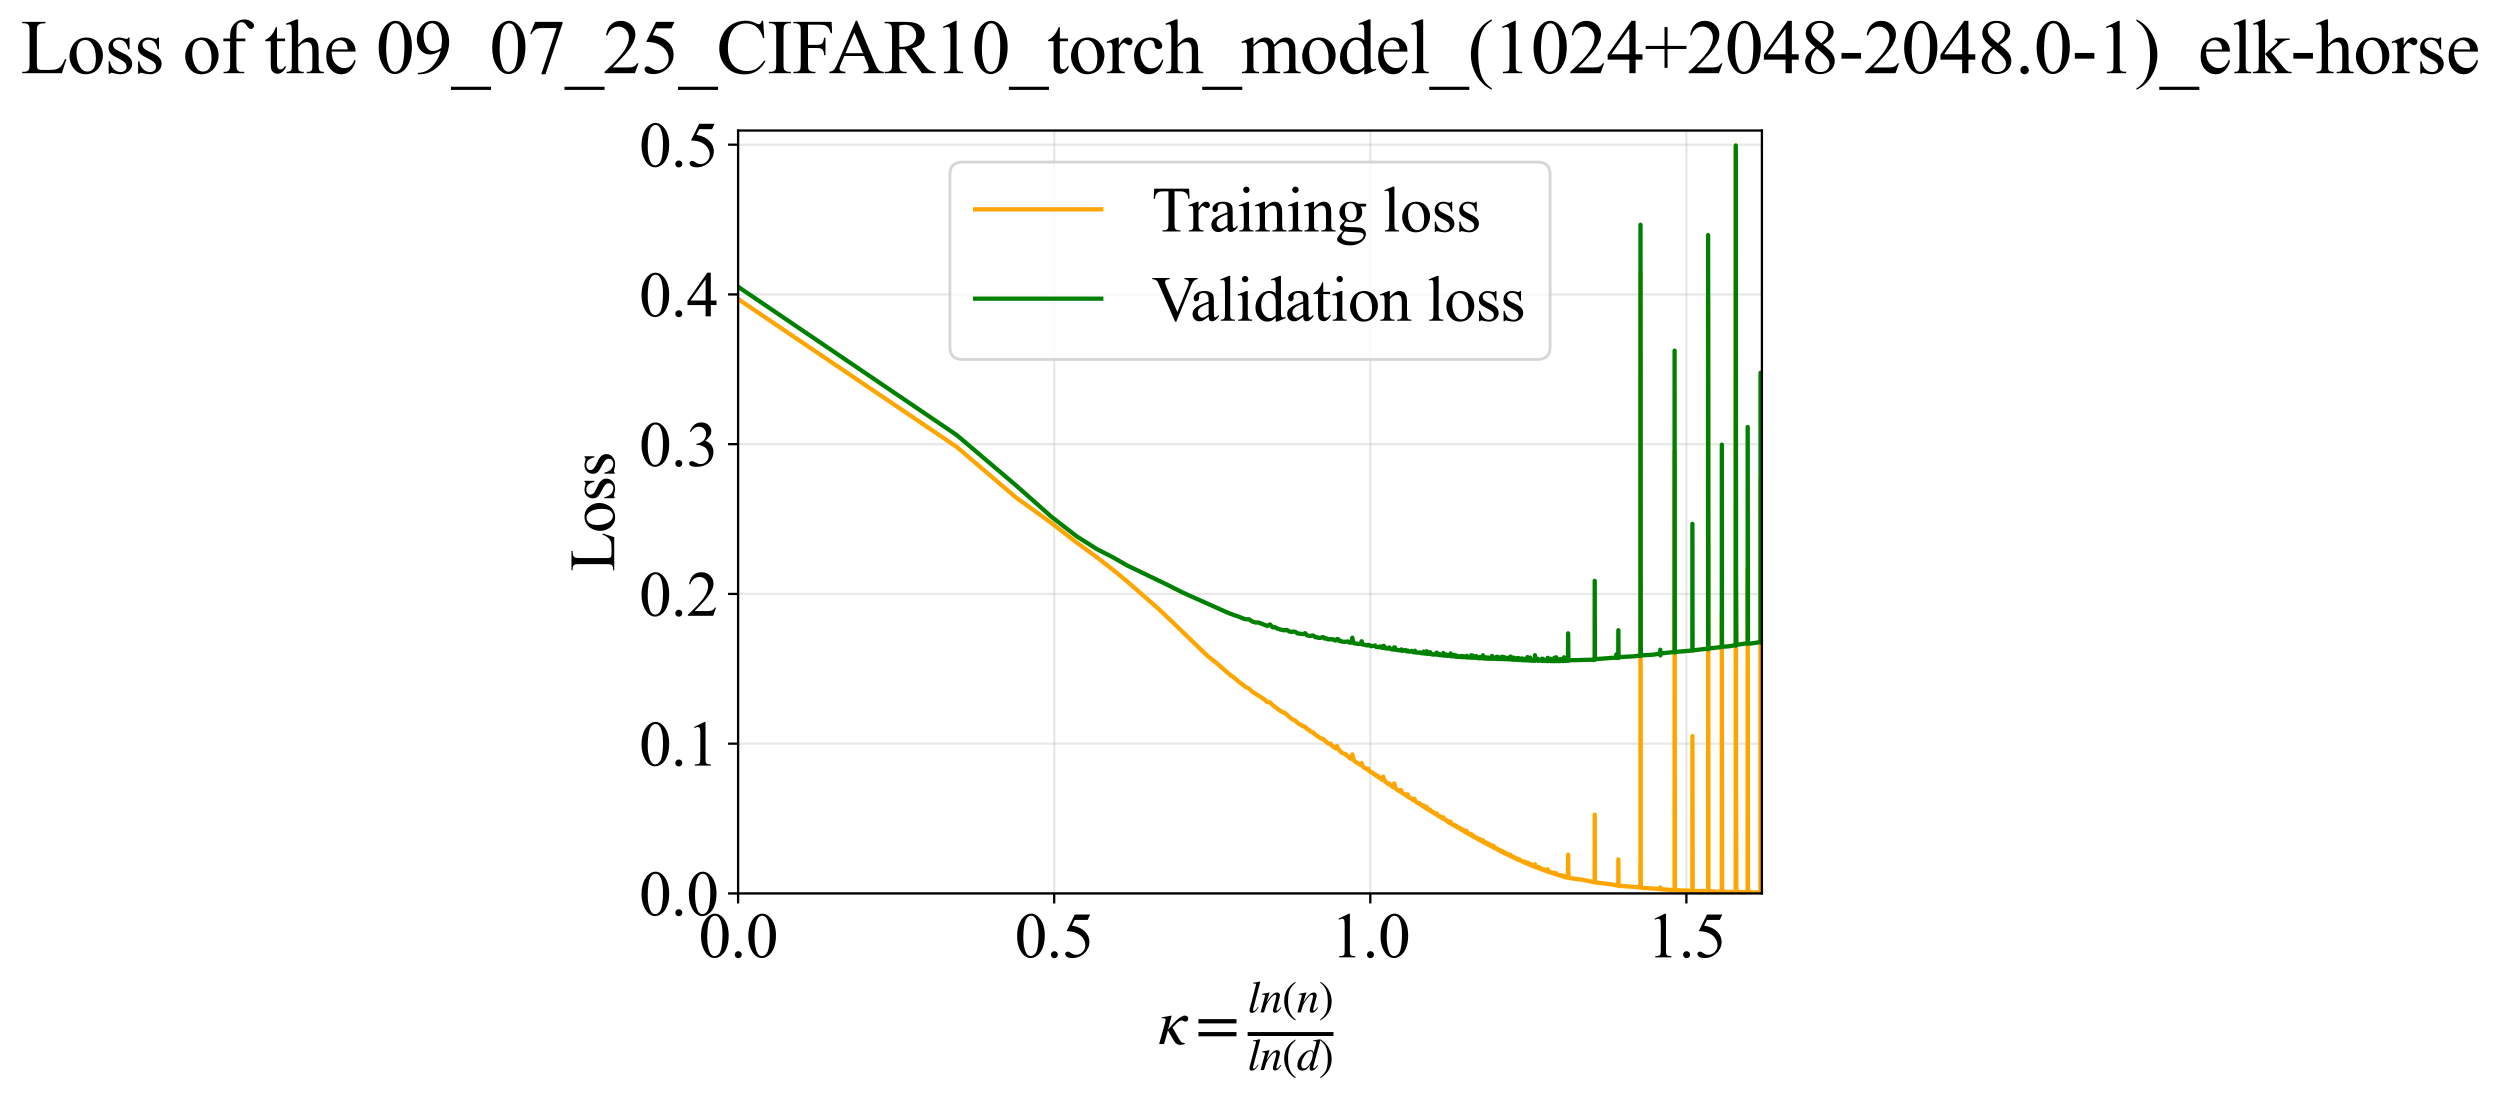 <?xml version="1.0" encoding="utf-8" standalone="no"?>
<!DOCTYPE svg PUBLIC "-//W3C//DTD SVG 1.1//EN"
  "http://www.w3.org/Graphics/SVG/1.1/DTD/svg11.dtd">
<svg xmlns:xlink="http://www.w3.org/1999/xlink" width="872.037pt" height="383.266pt" viewBox="0 0 872.037 383.266" xmlns="http://www.w3.org/2000/svg" version="1.1">
 <defs>
  <style type="text/css">*{stroke-linejoin: round; stroke-linecap: butt}</style>
 </defs>
 <g id="figure_1">
  <g id="patch_1">
   <path d="M 0 383.266 
L 872.037 383.266 
L 872.037 0 
L 0 0 
z
" style="fill: #ffffff"/>
  </g>
  <g id="axes_1">
   <g id="patch_2">
    <path d="M 257.459 311.644 
L 614.578 311.644 
L 614.578 45.532 
L 257.459 45.532 
z
" style="fill: #ffffff"/>
   </g>
   <g id="matplotlib.axis_1">
    <g id="xtick_1">
     <g id="line2d_1">
      <path d="M 257.459 311.644 
L 257.459 45.532 
" clip-path="url(#p1f60324ff2)" style="fill: none; stroke: #b0b0b0; stroke-opacity: 0.3; stroke-width: 0.8; stroke-linecap: square"/>
     </g>
     <g id="line2d_2">
      <defs>
       <path id="mce985c04e8" d="M 0 0 
L 0 3.5 
" style="stroke: #000000; stroke-width: 0.8"/>
      </defs>
      <g>
       <use xlink:href="#mce985c04e8" x="257.459" y="311.644" style="stroke: #000000; stroke-width: 0.8"/>
      </g>
     </g>
     <g id="text_1">
      <!-- 0.0 -->
      <g transform="translate(243.708 333.92) scale(0.22 -0.22)">
       <defs>
        <path id="TimesNewRomanPSMT-30" d="M 231 2094 
Q 231 2819 450 3342 
Q 669 3866 1031 4122 
Q 1313 4325 1613 4325 
Q 2100 4325 2488 3828 
Q 2972 3213 2972 2159 
Q 2972 1422 2759 906 
Q 2547 391 2217 158 
Q 1888 -75 1581 -75 
Q 975 -75 572 641 
Q 231 1244 231 2094 
z
M 844 2016 
Q 844 1141 1059 588 
Q 1238 122 1591 122 
Q 1759 122 1940 273 
Q 2122 425 2216 781 
Q 2359 1319 2359 2297 
Q 2359 3022 2209 3506 
Q 2097 3866 1919 4016 
Q 1791 4119 1609 4119 
Q 1397 4119 1231 3928 
Q 1006 3669 925 3112 
Q 844 2556 844 2016 
z
" transform="scale(0.016)"/>
        <path id="TimesNewRomanPSMT-2e" d="M 800 606 
Q 947 606 1047 504 
Q 1147 403 1147 259 
Q 1147 116 1045 14 
Q 944 -88 800 -88 
Q 656 -88 554 14 
Q 453 116 453 259 
Q 453 406 554 506 
Q 656 606 800 606 
z
" transform="scale(0.016)"/>
       </defs>
       <use xlink:href="#TimesNewRomanPSMT-30"/>
       <use xlink:href="#TimesNewRomanPSMT-2e" transform="translate(50 0)"/>
       <use xlink:href="#TimesNewRomanPSMT-30" transform="translate(75 0)"/>
      </g>
     </g>
    </g>
    <g id="xtick_2">
     <g id="line2d_3">
      <path d="M 367.717 311.644 
L 367.717 45.532 
" clip-path="url(#p1f60324ff2)" style="fill: none; stroke: #b0b0b0; stroke-opacity: 0.3; stroke-width: 0.8; stroke-linecap: square"/>
     </g>
     <g id="line2d_4">
      <g>
       <use xlink:href="#mce985c04e8" x="367.717" y="311.644" style="stroke: #000000; stroke-width: 0.8"/>
      </g>
     </g>
     <g id="text_2">
      <!-- 0.5 -->
      <g transform="translate(353.967 333.92) scale(0.22 -0.22)">
       <defs>
        <path id="TimesNewRomanPSMT-35" d="M 2778 4238 
L 2534 3706 
L 1259 3706 
L 981 3138 
Q 1809 3016 2294 2522 
Q 2709 2097 2709 1522 
Q 2709 1188 2573 903 
Q 2438 619 2231 419 
Q 2025 219 1772 97 
Q 1413 -75 1034 -75 
Q 653 -75 479 54 
Q 306 184 306 341 
Q 306 428 378 495 
Q 450 563 559 563 
Q 641 563 702 538 
Q 763 513 909 409 
Q 1144 247 1384 247 
Q 1750 247 2026 523 
Q 2303 800 2303 1197 
Q 2303 1581 2056 1914 
Q 1809 2247 1375 2428 
Q 1034 2569 447 2591 
L 1259 4238 
L 2778 4238 
z
" transform="scale(0.016)"/>
       </defs>
       <use xlink:href="#TimesNewRomanPSMT-30"/>
       <use xlink:href="#TimesNewRomanPSMT-2e" transform="translate(50 0)"/>
       <use xlink:href="#TimesNewRomanPSMT-35" transform="translate(75 0)"/>
      </g>
     </g>
    </g>
    <g id="xtick_3">
     <g id="line2d_5">
      <path d="M 477.976 311.644 
L 477.976 45.532 
" clip-path="url(#p1f60324ff2)" style="fill: none; stroke: #b0b0b0; stroke-opacity: 0.3; stroke-width: 0.8; stroke-linecap: square"/>
     </g>
     <g id="line2d_6">
      <g>
       <use xlink:href="#mce985c04e8" x="477.976" y="311.644" style="stroke: #000000; stroke-width: 0.8"/>
      </g>
     </g>
     <g id="text_3">
      <!-- 1.0 -->
      <g transform="translate(464.226 333.92) scale(0.22 -0.22)">
       <defs>
        <path id="TimesNewRomanPSMT-31" d="M 750 3822 
L 1781 4325 
L 1884 4325 
L 1884 747 
Q 1884 391 1914 303 
Q 1944 216 2037 169 
Q 2131 122 2419 116 
L 2419 0 
L 825 0 
L 825 116 
Q 1125 122 1212 167 
Q 1300 213 1334 289 
Q 1369 366 1369 747 
L 1369 3034 
Q 1369 3497 1338 3628 
Q 1316 3728 1258 3775 
Q 1200 3822 1119 3822 
Q 1003 3822 797 3725 
L 750 3822 
z
" transform="scale(0.016)"/>
       </defs>
       <use xlink:href="#TimesNewRomanPSMT-31"/>
       <use xlink:href="#TimesNewRomanPSMT-2e" transform="translate(50 0)"/>
       <use xlink:href="#TimesNewRomanPSMT-30" transform="translate(75 0)"/>
      </g>
     </g>
    </g>
    <g id="xtick_4">
     <g id="line2d_7">
      <path d="M 588.235 311.644 
L 588.235 45.532 
" clip-path="url(#p1f60324ff2)" style="fill: none; stroke: #b0b0b0; stroke-opacity: 0.3; stroke-width: 0.8; stroke-linecap: square"/>
     </g>
     <g id="line2d_8">
      <g>
       <use xlink:href="#mce985c04e8" x="588.235" y="311.644" style="stroke: #000000; stroke-width: 0.8"/>
      </g>
     </g>
     <g id="text_4">
      <!-- 1.5 -->
      <g transform="translate(574.485 333.92) scale(0.22 -0.22)">
       <use xlink:href="#TimesNewRomanPSMT-31"/>
       <use xlink:href="#TimesNewRomanPSMT-2e" transform="translate(50 0)"/>
       <use xlink:href="#TimesNewRomanPSMT-35" transform="translate(75 0)"/>
      </g>
     </g>
    </g>
    <g id="text_5">
     <!-- $\kappa  = \frac{ln(n)}{ln(d)}$ -->
     <g transform="translate(404.009 364.186) scale(0.22 -0.22)">
      <defs>
       <path id="STIXGeneral-Italic-3ba" d="M 979 1440 
L 998 1446 
Q 1850 2541 2464 2790 
Q 2547 2822 2630 2822 
Q 2797 2822 2886 2736 
Q 2976 2650 2976 2522 
Q 2976 2387 2893 2307 
Q 2810 2227 2682 2227 
Q 2605 2227 2502 2288 
Q 2400 2349 2336 2349 
Q 2170 2349 1990 2205 
Q 1811 2061 1414 1645 
L 2042 544 
Q 2202 262 2310 182 
Q 2419 102 2624 102 
L 2624 0 
Q 2374 -83 2182 -83 
Q 1786 -83 1555 326 
L 960 1350 
L 576 0 
L 90 0 
L 640 1978 
Q 730 2317 730 2406 
Q 730 2560 518 2560 
L 339 2560 
L 339 2650 
Q 678 2694 1306 2822 
L 1325 2803 
L 979 1440 
z
" transform="scale(0.016)"/>
       <path id="STIXGeneral-Regular-3d" d="M 4077 2048 
L 307 2048 
L 307 2470 
L 4077 2470 
L 4077 2048 
z
M 4077 768 
L 307 768 
L 307 1190 
L 4077 1190 
L 4077 768 
z
" transform="scale(0.016)"/>
       <path id="STIXGeneral-Italic-6c" d="M 1786 4339 
L 806 595 
Q 755 410 755 320 
Q 755 205 864 205 
Q 1037 205 1293 570 
L 1453 794 
L 1542 730 
Q 1254 275 1046 102 
Q 838 -70 576 -70 
Q 262 -70 262 288 
Q 262 397 288 480 
L 1165 3834 
Q 1184 3898 1184 3955 
Q 1184 4096 870 4096 
L 755 4096 
L 755 4198 
Q 1203 4250 1747 4371 
L 1786 4339 
z
" transform="scale(0.016)"/>
       <path id="STIXGeneral-Italic-6e" d="M 2944 749 
L 3034 666 
Q 2707 218 2534 80 
Q 2362 -58 2138 -58 
Q 2010 -58 1923 28 
Q 1837 115 1837 288 
Q 1837 390 1939 768 
L 2221 1805 
Q 2310 2150 2310 2310 
Q 2310 2496 2157 2496 
Q 1971 2496 1750 2275 
Q 1530 2054 1210 1587 
Q 998 1274 899 1024 
Q 800 774 570 0 
L 90 0 
L 704 2240 
Q 717 2304 717 2349 
Q 717 2445 630 2480 
Q 544 2515 301 2522 
L 301 2624 
Q 550 2675 857 2729 
Q 1165 2784 1338 2822 
L 1363 2810 
L 934 1414 
Q 1408 2170 1753 2496 
Q 2099 2822 2413 2822 
Q 2611 2822 2720 2716 
Q 2829 2611 2829 2432 
Q 2829 2272 2765 2048 
L 2406 749 
Q 2317 429 2317 358 
Q 2317 243 2419 243 
Q 2541 243 2810 582 
Q 2854 634 2944 749 
z
" transform="scale(0.016)"/>
       <path id="STIXGeneral-Regular-28" d="M 1946 -1030 
L 1869 -1133 
Q 1126 -710 716 32 
Q 307 774 307 1613 
Q 307 3386 1888 4326 
L 1946 4224 
Q 1293 3667 1075 3126 
Q 858 2586 858 1632 
Q 858 685 1082 96 
Q 1306 -493 1946 -1030 
z
" transform="scale(0.016)"/>
       <path id="STIXGeneral-Regular-29" d="M 186 4224 
L 262 4326 
Q 992 3891 1408 3148 
Q 1824 2406 1824 1581 
Q 1824 -166 243 -1133 
L 186 -1030 
Q 845 -486 1059 54 
Q 1274 595 1274 1562 
Q 1274 2534 1059 3120 
Q 845 3706 186 4224 
z
" transform="scale(0.016)"/>
       <path id="STIXGeneral-Italic-64" d="M 3334 4371 
L 3373 4333 
L 3123 3360 
L 2739 1958 
Q 2323 429 2323 384 
Q 2323 256 2438 256 
Q 2522 256 2614 336 
Q 2707 416 2963 710 
L 3040 646 
Q 2547 -83 2099 -83 
Q 1978 -83 1907 -6 
Q 1837 70 1837 205 
Q 1837 397 1920 774 
Q 1645 307 1379 118 
Q 1114 -70 781 -70 
Q 461 -70 278 125 
Q 96 320 96 678 
Q 96 1440 713 2131 
Q 1331 2822 1965 2822 
Q 2163 2822 2256 2732 
Q 2349 2643 2381 2451 
L 2387 2451 
L 2675 3494 
Q 2765 3808 2765 3949 
Q 2765 4051 2694 4076 
Q 2624 4102 2355 4115 
L 2355 4224 
Q 2848 4269 3334 4371 
z
M 2278 2310 
Q 2278 2477 2185 2576 
Q 2093 2675 1978 2675 
Q 1677 2675 1395 2381 
Q 1075 2042 864 1571 
Q 653 1101 653 704 
Q 653 486 752 361 
Q 851 237 1024 237 
Q 1312 237 1606 550 
Q 1901 864 2089 1350 
Q 2278 1837 2278 2310 
z
" transform="scale(0.016)"/>
      </defs>
      <use xlink:href="#STIXGeneral-Italic-3ba" transform="translate(0 0.003)"/>
      <use xlink:href="#STIXGeneral-Regular-3d" transform="translate(58.84 0.003)"/>
      <use xlink:href="#STIXGeneral-Italic-6c" transform="translate(141.78 50.192) scale(0.7)"/>
      <use xlink:href="#STIXGeneral-Italic-6e" transform="translate(161.24 50.192) scale(0.7)"/>
      <use xlink:href="#STIXGeneral-Regular-28" transform="translate(196.24 50.192) scale(0.7)"/>
      <use xlink:href="#STIXGeneral-Italic-6e" transform="translate(219.55 50.192) scale(0.7)"/>
      <use xlink:href="#STIXGeneral-Regular-29" transform="translate(254.55 50.192) scale(0.7)"/>
      <use xlink:href="#STIXGeneral-Italic-6c" transform="translate(141.78 -41.258) scale(0.7)"/>
      <use xlink:href="#STIXGeneral-Italic-6e" transform="translate(161.24 -41.258) scale(0.7)"/>
      <use xlink:href="#STIXGeneral-Regular-28" transform="translate(196.24 -41.258) scale(0.7)"/>
      <use xlink:href="#STIXGeneral-Italic-64" transform="translate(219.55 -41.258) scale(0.7)"/>
      <use xlink:href="#STIXGeneral-Regular-29" transform="translate(254.55 -41.258) scale(0.7)"/>
      <path d="M 141.78 12.8 
L 141.78 19.05 
L 277.86 19.05 
L 277.86 12.8 
L 141.78 12.8 
z
"/>
     </g>
    </g>
   </g>
   <g id="matplotlib.axis_2">
    <g id="ytick_1">
     <g id="line2d_9">
      <path d="M 257.459 311.644 
L 614.578 311.644 
" clip-path="url(#p1f60324ff2)" style="fill: none; stroke: #b0b0b0; stroke-opacity: 0.3; stroke-width: 0.8; stroke-linecap: square"/>
     </g>
     <g id="line2d_10">
      <defs>
       <path id="m188bcb711b" d="M 0 0 
L -3.5 0 
" style="stroke: #000000; stroke-width: 0.8"/>
      </defs>
      <g>
       <use xlink:href="#m188bcb711b" x="257.459" y="311.644" style="stroke: #000000; stroke-width: 0.8"/>
      </g>
     </g>
     <g id="text_6">
      <!-- 0.0 -->
      <g transform="translate(222.958 319.282) scale(0.22 -0.22)">
       <use xlink:href="#TimesNewRomanPSMT-30"/>
       <use xlink:href="#TimesNewRomanPSMT-2e" transform="translate(50 0)"/>
       <use xlink:href="#TimesNewRomanPSMT-30" transform="translate(75 0)"/>
      </g>
     </g>
    </g>
    <g id="ytick_2">
     <g id="line2d_11">
      <path d="M 257.459 259.408 
L 614.578 259.408 
" clip-path="url(#p1f60324ff2)" style="fill: none; stroke: #b0b0b0; stroke-opacity: 0.3; stroke-width: 0.8; stroke-linecap: square"/>
     </g>
     <g id="line2d_12">
      <g>
       <use xlink:href="#m188bcb711b" x="257.459" y="259.408" style="stroke: #000000; stroke-width: 0.8"/>
      </g>
     </g>
     <g id="text_7">
      <!-- 0.1 -->
      <g transform="translate(222.958 267.046) scale(0.22 -0.22)">
       <use xlink:href="#TimesNewRomanPSMT-30"/>
       <use xlink:href="#TimesNewRomanPSMT-2e" transform="translate(50 0)"/>
       <use xlink:href="#TimesNewRomanPSMT-31" transform="translate(75 0)"/>
      </g>
     </g>
    </g>
    <g id="ytick_3">
     <g id="line2d_13">
      <path d="M 257.459 207.172 
L 614.578 207.172 
" clip-path="url(#p1f60324ff2)" style="fill: none; stroke: #b0b0b0; stroke-opacity: 0.3; stroke-width: 0.8; stroke-linecap: square"/>
     </g>
     <g id="line2d_14">
      <g>
       <use xlink:href="#m188bcb711b" x="257.459" y="207.172" style="stroke: #000000; stroke-width: 0.8"/>
      </g>
     </g>
     <g id="text_8">
      <!-- 0.2 -->
      <g transform="translate(222.958 214.811) scale(0.22 -0.22)">
       <defs>
        <path id="TimesNewRomanPSMT-32" d="M 2934 816 
L 2638 0 
L 138 0 
L 138 116 
Q 1241 1122 1691 1759 
Q 2141 2397 2141 2925 
Q 2141 3328 1894 3587 
Q 1647 3847 1303 3847 
Q 991 3847 742 3664 
Q 494 3481 375 3128 
L 259 3128 
Q 338 3706 661 4015 
Q 984 4325 1469 4325 
Q 1984 4325 2329 3994 
Q 2675 3663 2675 3213 
Q 2675 2891 2525 2569 
Q 2294 2063 1775 1497 
Q 997 647 803 472 
L 1909 472 
Q 2247 472 2383 497 
Q 2519 522 2628 598 
Q 2738 675 2819 816 
L 2934 816 
z
" transform="scale(0.016)"/>
       </defs>
       <use xlink:href="#TimesNewRomanPSMT-30"/>
       <use xlink:href="#TimesNewRomanPSMT-2e" transform="translate(50 0)"/>
       <use xlink:href="#TimesNewRomanPSMT-32" transform="translate(75 0)"/>
      </g>
     </g>
    </g>
    <g id="ytick_4">
     <g id="line2d_15">
      <path d="M 257.459 154.937 
L 614.578 154.937 
" clip-path="url(#p1f60324ff2)" style="fill: none; stroke: #b0b0b0; stroke-opacity: 0.3; stroke-width: 0.8; stroke-linecap: square"/>
     </g>
     <g id="line2d_16">
      <g>
       <use xlink:href="#m188bcb711b" x="257.459" y="154.937" style="stroke: #000000; stroke-width: 0.8"/>
      </g>
     </g>
     <g id="text_9">
      <!-- 0.3 -->
      <g transform="translate(222.958 162.575) scale(0.22 -0.22)">
       <defs>
        <path id="TimesNewRomanPSMT-33" d="M 325 3431 
Q 506 3859 782 4092 
Q 1059 4325 1472 4325 
Q 1981 4325 2253 3994 
Q 2459 3747 2459 3466 
Q 2459 3003 1878 2509 
Q 2269 2356 2469 2072 
Q 2669 1788 2669 1403 
Q 2669 853 2319 450 
Q 1863 -75 997 -75 
Q 569 -75 414 31 
Q 259 138 259 259 
Q 259 350 332 419 
Q 406 488 509 488 
Q 588 488 669 463 
Q 722 447 909 348 
Q 1097 250 1169 231 
Q 1284 197 1416 197 
Q 1734 197 1970 444 
Q 2206 691 2206 1028 
Q 2206 1275 2097 1509 
Q 2016 1684 1919 1775 
Q 1784 1900 1550 2001 
Q 1316 2103 1072 2103 
L 972 2103 
L 972 2197 
Q 1219 2228 1467 2375 
Q 1716 2522 1828 2728 
Q 1941 2934 1941 3181 
Q 1941 3503 1739 3701 
Q 1538 3900 1238 3900 
Q 753 3900 428 3381 
L 325 3431 
z
" transform="scale(0.016)"/>
       </defs>
       <use xlink:href="#TimesNewRomanPSMT-30"/>
       <use xlink:href="#TimesNewRomanPSMT-2e" transform="translate(50 0)"/>
       <use xlink:href="#TimesNewRomanPSMT-33" transform="translate(75 0)"/>
      </g>
     </g>
    </g>
    <g id="ytick_5">
     <g id="line2d_17">
      <path d="M 257.459 102.701 
L 614.578 102.701 
" clip-path="url(#p1f60324ff2)" style="fill: none; stroke: #b0b0b0; stroke-opacity: 0.3; stroke-width: 0.8; stroke-linecap: square"/>
     </g>
     <g id="line2d_18">
      <g>
       <use xlink:href="#m188bcb711b" x="257.459" y="102.701" style="stroke: #000000; stroke-width: 0.8"/>
      </g>
     </g>
     <g id="text_10">
      <!-- 0.4 -->
      <g transform="translate(222.958 110.34) scale(0.22 -0.22)">
       <defs>
        <path id="TimesNewRomanPSMT-34" d="M 2978 1563 
L 2978 1119 
L 2409 1119 
L 2409 0 
L 1894 0 
L 1894 1119 
L 100 1119 
L 100 1519 
L 2066 4325 
L 2409 4325 
L 2409 1563 
L 2978 1563 
z
M 1894 1563 
L 1894 3666 
L 406 1563 
L 1894 1563 
z
" transform="scale(0.016)"/>
       </defs>
       <use xlink:href="#TimesNewRomanPSMT-30"/>
       <use xlink:href="#TimesNewRomanPSMT-2e" transform="translate(50 0)"/>
       <use xlink:href="#TimesNewRomanPSMT-34" transform="translate(75 0)"/>
      </g>
     </g>
    </g>
    <g id="ytick_6">
     <g id="line2d_19">
      <path d="M 257.459 50.466 
L 614.578 50.466 
" clip-path="url(#p1f60324ff2)" style="fill: none; stroke: #b0b0b0; stroke-opacity: 0.3; stroke-width: 0.8; stroke-linecap: square"/>
     </g>
     <g id="line2d_20">
      <g>
       <use xlink:href="#m188bcb711b" x="257.459" y="50.466" style="stroke: #000000; stroke-width: 0.8"/>
      </g>
     </g>
     <g id="text_11">
      <!-- 0.5 -->
      <g transform="translate(222.958 58.104) scale(0.22 -0.22)">
       <use xlink:href="#TimesNewRomanPSMT-30"/>
       <use xlink:href="#TimesNewRomanPSMT-2e" transform="translate(50 0)"/>
       <use xlink:href="#TimesNewRomanPSMT-35" transform="translate(75 0)"/>
      </g>
     </g>
    </g>
    <g id="text_12">
     <!-- Loss -->
     <g transform="translate(214.253 199.369) rotate(-90) scale(0.22 -0.22)">
      <defs>
       <path id="TimesNewRomanPSMT-4c" d="M 3669 1172 
L 3772 1150 
L 3409 0 
L 128 0 
L 128 116 
L 288 116 
Q 556 116 672 291 
Q 738 391 738 753 
L 738 3488 
Q 738 3884 650 3984 
Q 528 4122 288 4122 
L 128 4122 
L 128 4238 
L 2047 4238 
L 2047 4122 
Q 1709 4125 1573 4059 
Q 1438 3994 1388 3894 
Q 1338 3794 1338 3416 
L 1338 753 
Q 1338 494 1388 397 
Q 1425 331 1503 300 
Q 1581 269 1991 269 
L 2300 269 
Q 2788 269 2984 341 
Q 3181 413 3343 595 
Q 3506 778 3669 1172 
z
" transform="scale(0.016)"/>
       <path id="TimesNewRomanPSMT-6f" d="M 1600 2947 
Q 2250 2947 2644 2453 
Q 2978 2031 2978 1484 
Q 2978 1100 2793 706 
Q 2609 313 2286 112 
Q 1963 -88 1566 -88 
Q 919 -88 538 428 
Q 216 863 216 1403 
Q 216 1797 411 2186 
Q 606 2575 925 2761 
Q 1244 2947 1600 2947 
z
M 1503 2744 
Q 1338 2744 1170 2645 
Q 1003 2547 900 2300 
Q 797 2053 797 1666 
Q 797 1041 1045 587 
Q 1294 134 1700 134 
Q 2003 134 2200 384 
Q 2397 634 2397 1244 
Q 2397 2006 2069 2444 
Q 1847 2744 1503 2744 
z
" transform="scale(0.016)"/>
       <path id="TimesNewRomanPSMT-73" d="M 2050 2947 
L 2050 1972 
L 1947 1972 
Q 1828 2431 1642 2597 
Q 1456 2763 1169 2763 
Q 950 2763 815 2647 
Q 681 2531 681 2391 
Q 681 2216 781 2091 
Q 878 1963 1175 1819 
L 1631 1597 
Q 2266 1288 2266 781 
Q 2266 391 1970 151 
Q 1675 -88 1309 -88 
Q 1047 -88 709 6 
Q 606 38 541 38 
Q 469 38 428 -44 
L 325 -44 
L 325 978 
L 428 978 
Q 516 541 762 319 
Q 1009 97 1316 97 
Q 1531 97 1667 223 
Q 1803 350 1803 528 
Q 1803 744 1651 891 
Q 1500 1038 1047 1263 
Q 594 1488 453 1669 
Q 313 1847 313 2119 
Q 313 2472 555 2709 
Q 797 2947 1181 2947 
Q 1350 2947 1591 2875 
Q 1750 2828 1803 2828 
Q 1853 2828 1881 2850 
Q 1909 2872 1947 2947 
L 2050 2947 
z
" transform="scale(0.016)"/>
      </defs>
      <use xlink:href="#TimesNewRomanPSMT-4c"/>
      <use xlink:href="#TimesNewRomanPSMT-6f" transform="translate(61.084 0)"/>
      <use xlink:href="#TimesNewRomanPSMT-73" transform="translate(111.084 0)"/>
      <use xlink:href="#TimesNewRomanPSMT-73" transform="translate(150 0)"/>
     </g>
    </g>
   </g>
   <g id="line2d_21">
    <path d="M 257.459 104.318 
L 333.749 155.922 
L 354.321 173.485 
L 366.711 182.395 
L 375.606 189.302 
L 382.549 194.341 
L 388.246 198.785 
L 393.075 202.749 
L 404.288 212.529 
L 410.036 218.005 
L 421.039 228.661 
L 424.558 231.47 
L 429.2 235.517 
L 430.607 236.466 
L 431.956 237.674 
L 434.492 239.613 
L 435.688 240.206 
L 436.841 241.313 
L 441.075 243.992 
L 442.051 244.937 
L 442.998 244.984 
L 443.917 245.959 
L 446.527 247.916 
L 447.351 248.427 
L 448.154 248.663 
L 450.45 250.68 
L 451.893 251.442 
L 452.59 252.127 
L 454.596 253.404 
L 455.237 253.445 
L 455.866 254.319 
L 456.483 254.49 
L 457.088 255.148 
L 457.681 255.34 
L 458.264 255.682 
L 458.836 256.284 
L 460.493 257.453 
L 461.552 257.773 
L 463.077 259.208 
L 463.57 259.414 
L 464.055 259.354 
L 464.532 260.147 
L 465.003 260.325 
L 465.467 260.832 
L 465.924 261.066 
L 466.374 260.25 
L 466.819 261.245 
L 467.257 261.838 
L 468.116 262.59 
L 468.952 262.952 
L 469.362 263.062 
L 469.767 263.652 
L 470.166 263.721 
L 470.951 264.494 
L 471.336 264.696 
L 471.717 263.138 
L 472.093 264.845 
L 472.464 265.495 
L 474.608 266.874 
L 474.951 266.165 
L 475.291 267.176 
L 475.627 267.608 
L 476.938 268.421 
L 477.258 268.083 
L 477.574 268.922 
L 477.887 269.051 
L 478.197 269.37 
L 478.808 269.509 
L 479.109 270.009 
L 479.704 270.076 
L 479.997 270.614 
L 480.574 270.622 
L 480.86 271.196 
L 481.422 271.333 
L 481.975 271.95 
L 482.248 272.071 
L 482.518 270.917 
L 482.787 271.917 
L 483.316 272.758 
L 484.095 273.356 
L 484.35 273.475 
L 484.604 273.307 
L 484.855 273.767 
L 485.352 274.117 
L 485.841 274.519 
L 486.082 274.603 
L 486.322 273.283 
L 486.797 274.942 
L 487.264 275.406 
L 488.179 276.036 
L 488.404 276.034 
L 488.627 275.564 
L 489.069 276.596 
L 489.934 277.047 
L 490.146 277.062 
L 490.567 277.593 
L 490.776 277.67 
L 490.983 277.07 
L 491.189 277.956 
L 492.198 278.518 
L 492.396 278.534 
L 492.789 279.018 
L 492.983 279.14 
L 493.177 279.061 
L 493.369 278.599 
L 493.75 279.465 
L 494.126 279.866 
L 494.682 280.199 
L 495.048 280.07 
L 495.409 280.629 
L 495.766 280.793 
L 495.943 280.749 
L 496.295 281.227 
L 496.469 281.183 
L 496.642 280.984 
L 496.814 281.546 
L 496.986 281.544 
L 497.326 281.88 
L 497.495 281.829 
L 497.662 281.452 
L 497.995 282.293 
L 498.325 282.492 
L 498.651 282.702 
L 498.813 282.373 
L 498.974 282.781 
L 499.134 282.804 
L 499.61 283.283 
L 499.923 283.457 
L 500.079 283.329 
L 500.541 283.771 
L 500.996 284.077 
L 501.146 283.749 
L 501.296 284.367 
L 501.445 284.323 
L 501.741 284.595 
L 502.034 284.609 
L 502.179 284.91 
L 502.324 284.953 
L 502.468 284.806 
L 503.039 285.4 
L 503.32 285.471 
L 503.46 285.094 
L 503.599 285.739 
L 504.422 286.008 
L 504.691 286.422 
L 504.958 286.32 
L 505.091 286.681 
L 505.486 286.795 
L 505.747 287.083 
L 505.876 287.141 
L 506.005 286.598 
L 506.134 287.307 
L 506.516 287.5 
L 507.019 287.827 
L 507.268 287.693 
L 507.391 288.061 
L 507.514 288.026 
L 507.88 288.304 
L 508.001 288.029 
L 508.122 288.422 
L 508.242 288.425 
L 508.481 288.669 
L 508.719 288.728 
L 509.072 288.974 
L 509.188 288.751 
L 509.42 289.155 
L 509.765 289.434 
L 509.88 289.179 
L 510.22 289.724 
L 510.445 289.823 
L 510.668 289.854 
L 510.779 289.662 
L 510.889 290.109 
L 511 290.068 
L 511.328 290.357 
L 511.437 290.229 
L 511.545 289.818 
L 511.761 290.557 
L 512.188 290.845 
L 512.293 290.841 
L 512.399 290.695 
L 512.609 291.053 
L 512.817 291.108 
L 513.025 291.305 
L 513.128 291.206 
L 513.23 290.938 
L 513.435 291.533 
L 513.84 291.742 
L 513.941 291.491 
L 514.141 291.832 
L 514.339 292.039 
L 514.537 292.024 
L 514.831 292.315 
L 515.025 292.124 
L 515.411 292.651 
L 515.792 292.831 
L 515.981 292.935 
L 516.075 292.589 
L 516.168 292.988 
L 516.262 292.963 
L 516.54 293.255 
L 516.999 293.501 
L 517.181 293.571 
L 517.271 293.042 
L 517.452 293.722 
L 517.72 293.9 
L 517.986 294.032 
L 518.074 293.755 
L 518.338 294.238 
L 518.685 294.393 
L 518.772 294.073 
L 518.858 294.465 
L 518.943 294.426 
L 519.2 294.697 
L 519.369 294.715 
L 519.454 294.398 
L 519.538 294.881 
L 519.622 294.826 
L 519.789 294.969 
L 520.368 295.229 
L 520.45 294.844 
L 520.532 295.399 
L 520.613 295.379 
L 520.937 295.613 
L 521.018 295.559 
L 521.098 295.166 
L 521.258 295.751 
L 521.732 295.964 
L 521.889 296.022 
L 521.967 295.98 
L 522.123 296.234 
L 522.2 296.208 
L 522.277 295.969 
L 522.355 296.339 
L 522.431 296.304 
L 522.585 296.467 
L 522.737 296.376 
L 522.889 296.635 
L 523.04 296.44 
L 523.115 296.755 
L 523.191 296.729 
L 523.415 296.894 
L 523.489 296.704 
L 523.563 296.755 
L 523.859 297.142 
L 524.005 297.182 
L 524.078 296.891 
L 524.151 297.259 
L 524.224 297.224 
L 524.441 297.424 
L 524.585 297.409 
L 524.657 297.271 
L 524.728 297.589 
L 524.8 297.554 
L 525.013 297.713 
L 525.084 297.489 
L 525.154 297.56 
L 525.505 297.946 
L 525.921 298.152 
L 525.989 297.905 
L 526.058 298.072 
L 526.736 298.555 
L 526.803 298.49 
L 526.87 298.16 
L 527.003 298.672 
L 527.597 298.911 
L 527.727 299.012 
L 527.857 298.809 
L 528.051 299.176 
L 528.371 299.292 
L 528.498 299.383 
L 528.625 299.196 
L 528.877 299.562 
L 529.065 299.586 
L 529.127 299.511 
L 529.251 299.734 
L 529.375 299.652 
L 529.498 299.855 
L 529.621 299.681 
L 529.682 299.942 
L 529.743 299.92 
L 529.926 300.044 
L 530.047 299.789 
L 530.228 300.174 
L 530.408 300.221 
L 530.765 300.253 
L 530.942 300.515 
L 531.117 300.485 
L 531.234 300.608 
L 531.292 300.53 
L 531.35 300.598 
L 531.466 300.698 
L 531.524 300.647 
L 531.582 300.725 
L 531.697 300.838 
L 531.811 300.545 
L 531.983 300.938 
L 532.153 300.988 
L 532.209 300.923 
L 532.322 301.117 
L 532.378 301.091 
L 532.435 300.948 
L 532.602 301.2 
L 532.769 301.229 
L 532.825 300.848 
L 532.991 301.372 
L 533.21 301.483 
L 533.32 301.396 
L 533.374 301.562 
L 533.429 301.542 
L 533.537 301.576 
L 533.645 301.664 
L 533.753 301.333 
L 533.914 301.756 
L 534.128 301.821 
L 534.393 301.901 
L 534.445 301.678 
L 534.603 302.049 
L 534.812 302.03 
L 534.864 301.941 
L 535.02 302.233 
L 535.226 302.308 
L 535.38 302.297 
L 535.431 301.468 
L 535.482 302.076 
L 535.685 302.491 
L 536.337 302.691 
L 536.386 302.569 
L 536.535 302.786 
L 536.682 302.805 
L 536.731 302.412 
L 536.78 302.862 
L 536.975 302.98 
L 537.362 303.013 
L 537.41 302.827 
L 537.554 303.173 
L 537.792 303.255 
L 537.886 303.268 
L 537.933 303.139 
L 538.075 303.381 
L 538.169 303.389 
L 538.215 303.266 
L 538.262 303.41 
L 538.495 303.524 
L 538.541 303.22 
L 538.587 303.492 
L 538.772 303.643 
L 539.273 303.739 
L 539.319 303.622 
L 539.454 303.886 
L 539.678 303.964 
L 539.767 303.914 
L 539.812 303.192 
L 539.856 303.682 
L 540.034 304.082 
L 540.689 304.291 
L 540.776 304.14 
L 540.905 304.382 
L 541.205 304.259 
L 541.332 304.524 
L 541.543 304.492 
L 541.628 304.605 
L 541.67 304.572 
L 541.712 304.549 
L 541.795 304.672 
L 541.837 304.636 
L 541.879 304.564 
L 541.92 304.704 
L 542.128 304.681 
L 542.169 304.452 
L 542.211 304.742 
L 542.375 304.87 
L 542.783 304.836 
L 542.823 304.606 
L 542.864 304.871 
L 543.025 305.075 
L 543.937 305.334 
L 543.976 305.207 
L 544.054 305.309 
L 544.209 305.443 
L 544.594 305.511 
L 544.633 305.274 
L 544.671 305.583 
L 545.388 305.74 
L 545.463 305.815 
L 545.5 305.785 
L 545.537 305.516 
L 545.574 305.846 
L 546.126 306 
L 546.199 305.7 
L 546.236 305.945 
L 546.417 306.087 
L 546.633 306.111 
L 546.669 306.031 
L 546.705 306.14 
L 546.919 306.137 
L 546.99 298.13 
L 547.061 303.631 
L 547.202 306.241 
L 547.796 306.329 
L 551.639 306.82 
L 554.818 307.45 
L 555.802 307.634 
L 555.829 307.523 
L 555.883 307.699 
L 556.204 307.753 
L 556.23 307.447 
L 556.257 284.179 
L 556.336 307.636 
L 556.363 307.474 
L 556.389 307.764 
L 556.415 307.759 
L 556.573 307.821 
L 562.017 308.462 
L 563.782 308.788 
L 563.803 308.68 
L 563.866 308.86 
L 564.466 308.936 
L 564.507 299.767 
L 564.568 308.359 
L 564.691 308.978 
L 565.175 309.02 
L 569.551 309.32 
L 572.214 309.557 
L 572.23 95.551 
L 572.31 307.014 
L 572.438 309.577 
L 572.661 309.699 
L 573.566 309.755 
L 577.934 310.016 
L 579.119 310.09 
L 579.132 309.575 
L 579.222 310.19 
L 580.05 310.227 
L 583.778 310.487 
L 584.112 310.485 
L 584.123 157.337 
L 584.222 310.422 
L 584.398 310.507 
L 585.422 310.538 
L 589.833 310.706 
L 590.318 310.758 
L 590.327 310.566 
L 590.336 256.759 
L 590.436 310.743 
L 590.868 310.772 
L 595.809 310.823 
L 595.817 104.319 
L 595.916 310.858 
L 596.175 310.926 
L 598.169 310.957 
L 600.596 311.057 
L 600.603 213.787 
L 600.701 311.054 
L 601.241 311.082 
L 605.448 311.142 
L 605.464 50.755 
L 605.555 276.028 
L 605.673 311.088 
L 606.036 311.146 
L 609.162 311.196 
L 609.611 311.129 
L 609.616 198.468 
L 609.72 311.186 
L 610.55 311.247 
L 614.095 311.289 
L 614.1 167.32 
L 614.203 311.278 
L 614.578 311.297 
L 614.578 311.297 
" clip-path="url(#p1f60324ff2)" style="fill: none; stroke: #ffa500; stroke-width: 1.5; stroke-linecap: square"/>
   </g>
   <g id="line2d_22">
    <path d="M 257.459 100.025 
L 333.749 151.787 
L 354.321 169.247 
L 366.711 180.226 
L 375.606 187.108 
L 382.549 191.509 
L 388.246 194.424 
L 393.075 197.194 
L 407.291 204.03 
L 412.562 206.702 
L 427.726 213.495 
L 430.607 214.624 
L 431.956 215.047 
L 433.249 215.591 
L 434.492 215.99 
L 435.688 216.026 
L 436.841 216.816 
L 437.953 217.156 
L 439.028 217.144 
L 442.051 218.349 
L 442.998 217.81 
L 443.917 218.832 
L 444.811 218.79 
L 445.68 219.312 
L 447.351 219.779 
L 448.154 219.854 
L 448.938 219.737 
L 449.703 220.281 
L 450.45 220.427 
L 451.179 220.291 
L 451.893 220.43 
L 452.59 220.945 
L 454.596 221.182 
L 455.237 220.874 
L 455.866 221.613 
L 457.088 221.879 
L 457.681 221.669 
L 458.264 221.768 
L 458.836 222.29 
L 459.398 222.295 
L 459.951 222.492 
L 460.493 222.502 
L 461.552 222.22 
L 462.069 222.752 
L 462.577 222.633 
L 463.077 222.971 
L 463.57 223.045 
L 464.055 222.921 
L 464.532 223.058 
L 465.003 222.967 
L 465.467 223.315 
L 465.924 223.422 
L 466.374 222.91 
L 466.819 222.987 
L 467.257 223.635 
L 467.689 223.558 
L 468.116 223.805 
L 468.952 223.887 
L 470.166 223.765 
L 470.561 224.08 
L 470.951 224.201 
L 471.336 224.136 
L 471.717 222.455 
L 472.093 224.277 
L 472.464 224.426 
L 472.832 224.431 
L 473.554 224.578 
L 474.608 224.608 
L 474.951 223.689 
L 475.291 224.823 
L 475.96 224.886 
L 476.615 225.076 
L 476.938 225.129 
L 477.258 224.913 
L 477.574 225.141 
L 477.887 225.092 
L 478.197 225.384 
L 479.408 225.272 
L 479.704 225.145 
L 479.997 225.654 
L 480.86 225.767 
L 481.142 225.538 
L 481.422 225.501 
L 481.7 225.835 
L 482.248 226.003 
L 482.518 225.313 
L 482.787 225.345 
L 483.053 226.086 
L 483.316 225.965 
L 483.578 226.21 
L 484.095 226.225 
L 484.35 226.176 
L 484.604 225.818 
L 485.104 226.435 
L 486.082 226.582 
L 486.322 225.798 
L 486.56 225.844 
L 486.797 226.656 
L 487.031 226.521 
L 487.264 226.749 
L 487.725 226.746 
L 488.404 226.899 
L 488.849 226.529 
L 489.069 227.011 
L 489.287 227.038 
L 490.146 226.732 
L 490.567 227.176 
L 490.776 227.229 
L 490.983 226.906 
L 491.189 227.156 
L 491.393 227.181 
L 491.596 227.336 
L 492.198 227.143 
L 492.396 227.034 
L 492.789 227.445 
L 493.177 227.499 
L 493.56 226.994 
L 493.75 227.585 
L 493.938 227.455 
L 494.312 227.664 
L 495.048 227.664 
L 495.229 227.532 
L 495.766 227.844 
L 495.943 227.813 
L 496.119 227.898 
L 496.295 227.813 
L 496.642 227.259 
L 496.814 227.961 
L 497.326 227.927 
L 497.495 227.686 
L 497.662 227.168 
L 497.829 228.074 
L 497.995 228.086 
L 498.161 227.891 
L 498.488 228.074 
L 498.651 228.039 
L 498.813 227.49 
L 499.134 228.198 
L 499.293 227.99 
L 499.61 228.276 
L 500.233 228.332 
L 500.541 228.058 
L 500.845 228.241 
L 500.996 228.136 
L 501.146 227.636 
L 501.296 228.392 
L 501.593 228.432 
L 502.034 228.101 
L 502.324 228.567 
L 503.039 228.471 
L 503.18 228.524 
L 503.32 228.326 
L 503.46 227.785 
L 503.599 228.704 
L 503.738 228.724 
L 504.013 228.525 
L 504.286 228.46 
L 504.422 228.268 
L 504.691 228.8 
L 505.091 228.81 
L 505.355 228.441 
L 505.486 228.524 
L 505.747 228.812 
L 505.876 228.746 
L 506.005 227.922 
L 506.262 228.946 
L 506.389 228.741 
L 506.516 228.951 
L 506.769 228.843 
L 507.019 228.842 
L 507.268 228.422 
L 507.514 229.025 
L 508.122 229.084 
L 508.242 228.692 
L 508.481 229.085 
L 509.305 229.172 
L 509.42 228.845 
L 509.765 229.191 
L 509.88 229.138 
L 509.993 229.229 
L 510.107 228.81 
L 510.332 229.246 
L 510.889 229.21 
L 511 228.956 
L 511.219 229.227 
L 511.437 229.306 
L 511.653 228.754 
L 511.761 229.347 
L 512.081 229.269 
L 512.504 229.388 
L 512.713 229.026 
L 513.025 229.239 
L 513.23 228.531 
L 513.333 229.428 
L 513.435 229.411 
L 513.537 229.199 
L 513.739 229.311 
L 513.84 229.223 
L 513.941 228.75 
L 514.141 229.474 
L 514.24 229.446 
L 514.537 229.08 
L 514.831 229.345 
L 515.025 228.874 
L 515.122 229.528 
L 515.315 229.352 
L 515.507 229.557 
L 515.981 229.59 
L 516.075 229.502 
L 516.168 229.637 
L 516.262 229.187 
L 516.355 229.635 
L 516.448 229.59 
L 516.816 229.267 
L 516.908 229.288 
L 517.09 229.549 
L 517.181 229.417 
L 517.271 228.582 
L 517.452 229.688 
L 517.541 229.406 
L 517.72 229.666 
L 517.898 229.632 
L 518.162 229.743 
L 518.25 229.288 
L 518.425 229.733 
L 518.599 229.681 
L 518.685 229.744 
L 518.772 229.668 
L 518.858 229.769 
L 518.943 229.334 
L 519.114 229.766 
L 519.285 229.717 
L 519.369 229.778 
L 519.622 229.42 
L 519.789 229.788 
L 520.204 229.776 
L 520.368 229.45 
L 520.45 228.805 
L 520.613 229.814 
L 520.695 229.572 
L 520.776 229.624 
L 521.018 229.817 
L 521.258 229.591 
L 521.337 229.818 
L 521.417 229.768 
L 521.575 229.537 
L 521.654 229.273 
L 521.889 229.851 
L 522.123 229.715 
L 522.277 229.069 
L 522.431 229.867 
L 522.585 229.676 
L 522.737 229.325 
L 522.965 229.877 
L 523.115 229.836 
L 523.191 229.551 
L 523.265 229.61 
L 523.415 229.672 
L 523.489 229.237 
L 523.563 229.273 
L 523.637 229.911 
L 523.711 229.818 
L 523.785 229.641 
L 523.859 229.739 
L 523.932 229.773 
L 524.005 229.634 
L 524.078 229.067 
L 524.224 229.926 
L 524.369 229.652 
L 524.441 229.701 
L 524.513 229.705 
L 524.657 229.213 
L 524.8 229.935 
L 525.154 229.94 
L 525.225 229.422 
L 525.295 229.932 
L 525.365 229.903 
L 525.644 229.59 
L 525.713 229.482 
L 525.921 229.96 
L 526.058 230.007 
L 526.126 229.497 
L 526.195 229.983 
L 526.263 229.964 
L 526.534 229.624 
L 526.602 229.65 
L 526.736 229.839 
L 526.87 229.017 
L 527.003 230.042 
L 527.07 229.786 
L 527.136 229.917 
L 527.4 230.093 
L 527.531 229.711 
L 527.597 229.754 
L 527.727 229.866 
L 527.857 229.358 
L 527.922 230.126 
L 527.986 230.116 
L 528.179 229.829 
L 528.307 229.657 
L 528.562 230.139 
L 528.625 230.154 
L 528.688 229.625 
L 528.751 230.15 
L 528.814 230.118 
L 529.127 229.594 
L 529.313 230.207 
L 529.437 230.175 
L 529.621 229.513 
L 529.804 230.225 
L 529.926 230.204 
L 530.047 230.213 
L 530.108 229.776 
L 530.228 230.238 
L 530.468 229.87 
L 530.646 229.975 
L 530.765 229.666 
L 530.883 230.273 
L 531.059 229.764 
L 531.117 229.818 
L 531.292 230.308 
L 531.35 230.316 
L 531.524 229.797 
L 531.582 229.92 
L 531.754 230.329 
L 531.811 230.276 
L 531.869 229.944 
L 531.926 230.159 
L 531.983 230.313 
L 532.04 230.232 
L 532.153 229.969 
L 532.209 229.769 
L 532.435 230.337 
L 532.491 230.339 
L 532.547 230.011 
L 532.602 230.045 
L 532.714 230.19 
L 532.825 229.194 
L 532.88 230.352 
L 532.936 230.306 
L 532.991 230.092 
L 533.101 230.326 
L 533.21 230.339 
L 533.32 230.414 
L 533.483 229.945 
L 533.537 230.054 
L 533.645 230.204 
L 533.753 229.405 
L 533.807 230.438 
L 533.861 230.327 
L 533.914 230.145 
L 533.968 230.343 
L 534.181 230.457 
L 534.445 230.45 
L 534.551 230.119 
L 534.655 230.453 
L 534.708 230.41 
L 534.864 230.504 
L 534.968 230.154 
L 535.123 230.515 
L 535.226 230.433 
L 535.328 230.346 
L 535.38 230.05 
L 535.431 228.558 
L 535.482 230.465 
L 535.583 230.444 
L 535.887 230.341 
L 536.088 230.279 
L 536.187 230.11 
L 536.237 230.182 
L 536.287 230.235 
L 536.337 230.131 
L 536.386 229.792 
L 536.436 230.196 
L 536.485 230.509 
L 536.584 230.425 
L 536.731 230.392 
L 536.78 230.138 
L 536.829 230.426 
L 536.878 230.418 
L 536.927 230.269 
L 536.975 230.433 
L 537.41 230.486 
L 537.458 230.121 
L 537.506 230.345 
L 537.554 230.501 
L 537.601 230.385 
L 537.744 230.101 
L 537.792 230.199 
L 537.839 230.247 
L 537.933 229.763 
L 538.028 230.538 
L 538.075 230.482 
L 538.215 229.817 
L 538.262 230.148 
L 538.309 230.529 
L 538.402 230.432 
L 538.541 230.498 
L 538.587 230.58 
L 538.634 230.272 
L 538.726 230.392 
L 538.955 230.489 
L 539.319 230.564 
L 539.409 230.153 
L 539.454 230.424 
L 539.589 230.577 
L 539.723 230.461 
L 539.767 230.582 
L 539.856 229.467 
L 539.901 230.594 
L 539.989 230.276 
L 540.034 230.494 
L 540.122 230.454 
L 540.298 230.374 
L 540.429 230.317 
L 540.516 230.288 
L 540.603 230.18 
L 540.689 230.288 
L 540.776 229.776 
L 540.862 230.583 
L 540.905 230.441 
L 541.034 230.049 
L 541.205 230.598 
L 541.29 230.161 
L 541.332 230.486 
L 541.501 230.603 
L 541.543 230.611 
L 541.712 229.998 
L 541.753 230.318 
L 541.879 230.614 
L 541.92 230.545 
L 542.004 230.224 
L 542.045 230.343 
L 542.087 230.327 
L 542.169 229.425 
L 542.211 230.625 
L 542.293 230.411 
L 542.334 230.542 
L 542.375 230.435 
L 542.62 230.138 
L 542.702 230.34 
L 542.742 230.292 
L 542.823 229.275 
L 542.864 230.62 
L 542.945 230.555 
L 542.985 230.318 
L 543.065 230.467 
L 543.305 230.201 
L 543.345 229.996 
L 543.385 230.103 
L 543.504 230.608 
L 543.544 230.592 
L 543.662 229.972 
L 543.702 230.054 
L 543.819 230.58 
L 543.859 230.558 
L 543.937 230.55 
L 544.015 230.611 
L 544.054 229.981 
L 544.132 230.427 
L 544.325 229.885 
L 544.479 230.557 
L 544.556 230.474 
L 544.594 230.558 
L 544.671 230.411 
L 544.747 230.485 
L 544.785 230.25 
L 544.937 230.481 
L 545.013 230.535 
L 545.05 230.482 
L 545.163 230.575 
L 545.239 230.168 
L 545.276 230.408 
L 545.388 230.54 
L 545.5 230.076 
L 545.537 229.284 
L 545.574 230.319 
L 545.759 230.412 
L 546.017 229.915 
L 546.053 230.094 
L 546.163 230.531 
L 546.199 230.471 
L 546.236 229.855 
L 546.308 230.251 
L 546.669 230.521 
L 546.705 230.457 
L 546.741 230.065 
L 546.812 230.279 
L 546.883 230.331 
L 546.919 230.501 
L 546.99 220.922 
L 547.061 228.104 
L 547.132 230.476 
L 547.202 230.19 
L 547.273 230.226 
L 547.483 230.292 
L 550.164 230.258 
L 554.088 230.133 
L 555.668 230.141 
L 555.722 230.17 
L 555.749 230.108 
L 555.775 230.094 
L 555.802 230.204 
L 555.829 230.242 
L 555.963 229.82 
L 556.097 229.587 
L 556.124 229.621 
L 556.204 230.127 
L 556.23 230.106 
L 556.257 202.621 
L 556.336 229.841 
L 556.363 229.006 
L 556.415 230.112 
L 556.442 229.976 
L 556.468 229.821 
L 556.547 229.917 
L 556.757 229.891 
L 562.739 229.446 
L 563.53 229.383 
L 563.698 229.539 
L 563.719 229.511 
L 563.803 228.256 
L 563.845 229.127 
L 563.887 229.324 
L 563.949 229.248 
L 564.074 228.622 
L 564.116 229.446 
L 564.178 228.966 
L 564.198 228.594 
L 564.24 229.444 
L 564.281 229.074 
L 564.384 228.826 
L 564.404 228.987 
L 564.425 229.173 
L 564.466 228.718 
L 564.507 219.825 
L 564.568 229.008 
L 564.589 229.523 
L 564.609 228.428 
L 564.691 229.354 
L 564.833 229.23 
L 566.452 229.118 
L 569.794 228.938 
L 571.972 228.697 
L 572.085 228.829 
L 572.101 228.798 
L 572.149 228.855 
L 572.214 227.454 
L 572.23 78.397 
L 572.31 225.55 
L 572.422 228.653 
L 572.47 228.613 
L 572.629 228.611 
L 573.148 228.556 
L 574.222 228.515 
L 576.924 228.333 
L 578.846 227.975 
L 578.951 227.81 
L 579.016 227.519 
L 579.029 227.887 
L 579.119 228.253 
L 579.132 226.644 
L 579.158 228.613 
L 579.222 227.965 
L 579.235 228.046 
L 579.248 227.92 
L 579.325 227.924 
L 579.898 227.867 
L 583.532 227.465 
L 583.856 227.351 
L 583.901 227.372 
L 583.945 227.294 
L 583.957 227.323 
L 584.067 226.991 
L 584.079 227.149 
L 584.09 227.288 
L 584.112 226.7 
L 584.123 122.326 
L 584.2 227.565 
L 584.222 227.103 
L 584.365 227.432 
L 586.125 227.259 
L 590.327 226.906 
L 590.336 182.716 
L 590.391 226.964 
L 590.436 226.846 
L 590.454 226.82 
L 590.545 226.855 
L 591.25 226.776 
L 595.362 226.296 
L 595.602 226.179 
L 595.633 226.232 
L 595.779 226.375 
L 595.794 226.225 
L 595.809 226.445 
L 595.817 82.007 
L 595.916 226.218 
L 596.084 226.234 
L 596.625 226.136 
L 600.065 225.748 
L 600.484 225.523 
L 600.491 225.565 
L 600.596 224.764 
L 600.603 155.096 
L 600.655 225.633 
L 600.701 225.518 
L 600.898 225.588 
L 603.139 225.429 
L 603.961 225.325 
L 605.044 225.049 
L 605.249 224.979 
L 605.374 224.987 
L 605.436 224.935 
L 605.448 225.244 
L 605.464 50.791 
L 605.555 200.395 
L 605.673 224.924 
L 605.846 224.908 
L 607.595 224.651 
L 608.813 224.481 
L 609.472 224.402 
L 609.497 224.552 
L 609.507 223.976 
L 609.547 224.516 
L 609.582 223.888 
L 609.611 224.328 
L 609.616 148.939 
L 609.72 224.222 
L 610.011 224.393 
L 610.468 224.498 
L 611.944 224.299 
L 613.213 224.1 
L 613.988 223.622 
L 613.992 223.653 
L 614.048 223.282 
L 614.022 223.996 
L 614.087 223.799 
L 614.095 224.14 
L 614.1 130.038 
L 614.203 223.692 
L 614.43 223.798 
L 614.578 223.803 
L 614.578 223.803 
" clip-path="url(#p1f60324ff2)" style="fill: none; stroke: #008000; stroke-width: 1.5; stroke-linecap: square"/>
   </g>
   <g id="patch_3">
    <path d="M 257.459 311.644 
L 257.459 45.532 
" style="fill: none; stroke: #000000; stroke-width: 0.8; stroke-linejoin: miter; stroke-linecap: square"/>
   </g>
   <g id="patch_4">
    <path d="M 614.578 311.644 
L 614.578 45.532 
" style="fill: none; stroke: #000000; stroke-width: 0.8; stroke-linejoin: miter; stroke-linecap: square"/>
   </g>
   <g id="patch_5">
    <path d="M 257.459 311.644 
L 614.578 311.644 
" style="fill: none; stroke: #000000; stroke-width: 0.8; stroke-linejoin: miter; stroke-linecap: square"/>
   </g>
   <g id="patch_6">
    <path d="M 257.459 45.532 
L 614.578 45.532 
" style="fill: none; stroke: #000000; stroke-width: 0.8; stroke-linejoin: miter; stroke-linecap: square"/>
   </g>
   <g id="text_13">
    <!-- Loss of the 09_07_25_CIFAR10_torch_model_(1024+2048-2048.0-1)_elk-horse -->
    <g transform="translate(7.2 25.532) scale(0.264 -0.264)">
     <defs>
      <path id="TimesNewRomanPSMT-20" transform="scale(0.016)"/>
      <path id="TimesNewRomanPSMT-66" d="M 1319 2638 
L 1319 756 
Q 1319 356 1406 250 
Q 1522 113 1716 113 
L 1975 113 
L 1975 0 
L 266 0 
L 266 113 
L 394 113 
Q 519 113 622 175 
Q 725 238 764 344 
Q 803 450 803 756 
L 803 2638 
L 247 2638 
L 247 2863 
L 803 2863 
L 803 3050 
Q 803 3478 940 3775 
Q 1078 4072 1361 4255 
Q 1644 4438 1997 4438 
Q 2325 4438 2600 4225 
Q 2781 4084 2781 3909 
Q 2781 3816 2700 3733 
Q 2619 3650 2525 3650 
Q 2453 3650 2373 3701 
Q 2294 3753 2178 3923 
Q 2063 4094 1966 4153 
Q 1869 4213 1750 4213 
Q 1606 4213 1506 4136 
Q 1406 4059 1362 3898 
Q 1319 3738 1319 3069 
L 1319 2863 
L 2056 2863 
L 2056 2638 
L 1319 2638 
z
" transform="scale(0.016)"/>
      <path id="TimesNewRomanPSMT-74" d="M 1031 3803 
L 1031 2863 
L 1700 2863 
L 1700 2644 
L 1031 2644 
L 1031 788 
Q 1031 509 1111 412 
Q 1191 316 1316 316 
Q 1419 316 1516 380 
Q 1613 444 1666 569 
L 1788 569 
Q 1678 263 1478 108 
Q 1278 -47 1066 -47 
Q 922 -47 784 33 
Q 647 113 581 261 
Q 516 409 516 719 
L 516 2644 
L 63 2644 
L 63 2747 
Q 234 2816 414 2980 
Q 594 3144 734 3369 
Q 806 3488 934 3803 
L 1031 3803 
z
" transform="scale(0.016)"/>
      <path id="TimesNewRomanPSMT-68" d="M 1041 4444 
L 1041 2350 
Q 1388 2731 1591 2839 
Q 1794 2947 1997 2947 
Q 2241 2947 2416 2812 
Q 2591 2678 2675 2391 
Q 2734 2191 2734 1659 
L 2734 647 
Q 2734 375 2778 275 
Q 2809 200 2884 156 
Q 2959 113 3159 113 
L 3159 0 
L 1753 0 
L 1753 113 
L 1819 113 
Q 2019 113 2097 173 
Q 2175 234 2206 353 
Q 2216 403 2216 647 
L 2216 1659 
Q 2216 2128 2167 2275 
Q 2119 2422 2012 2495 
Q 1906 2569 1756 2569 
Q 1603 2569 1437 2487 
Q 1272 2406 1041 2159 
L 1041 647 
Q 1041 353 1073 281 
Q 1106 209 1195 161 
Q 1284 113 1503 113 
L 1503 0 
L 84 0 
L 84 113 
Q 275 113 384 172 
Q 447 203 484 290 
Q 522 378 522 647 
L 522 3238 
Q 522 3728 498 3840 
Q 475 3953 426 3993 
Q 378 4034 297 4034 
Q 231 4034 84 3984 
L 41 4094 
L 897 4444 
L 1041 4444 
z
" transform="scale(0.016)"/>
      <path id="TimesNewRomanPSMT-65" d="M 681 1784 
Q 678 1147 991 784 
Q 1303 422 1725 422 
Q 2006 422 2214 576 
Q 2422 731 2563 1106 
L 2659 1044 
Q 2594 616 2278 264 
Q 1963 -88 1488 -88 
Q 972 -88 605 314 
Q 238 716 238 1394 
Q 238 2128 614 2539 
Q 991 2950 1559 2950 
Q 2041 2950 2350 2633 
Q 2659 2316 2659 1784 
L 681 1784 
z
M 681 1966 
L 2006 1966 
Q 1991 2241 1941 2353 
Q 1863 2528 1708 2628 
Q 1553 2728 1384 2728 
Q 1125 2728 920 2526 
Q 716 2325 681 1966 
z
" transform="scale(0.016)"/>
      <path id="TimesNewRomanPSMT-39" d="M 338 -88 
L 338 28 
Q 744 34 1094 217 
Q 1444 400 1770 856 
Q 2097 1313 2225 1859 
Q 1734 1544 1338 1544 
Q 891 1544 572 1889 
Q 253 2234 253 2806 
Q 253 3363 572 3797 
Q 956 4325 1575 4325 
Q 2097 4325 2469 3894 
Q 2925 3359 2925 2575 
Q 2925 1869 2578 1258 
Q 2231 647 1613 244 
Q 1109 -88 516 -88 
L 338 -88 
z
M 2275 2091 
Q 2331 2497 2331 2741 
Q 2331 3044 2228 3395 
Q 2125 3747 1936 3934 
Q 1747 4122 1506 4122 
Q 1228 4122 1018 3872 
Q 809 3622 809 3128 
Q 809 2469 1088 2097 
Q 1291 1828 1588 1828 
Q 1731 1828 1928 1897 
Q 2125 1966 2275 2091 
z
" transform="scale(0.016)"/>
      <path id="TimesNewRomanPSMT-5f" d="M 3256 -1381 
L -53 -1381 
L -53 -1119 
L 3256 -1119 
L 3256 -1381 
z
" transform="scale(0.016)"/>
      <path id="TimesNewRomanPSMT-37" d="M 644 4238 
L 2916 4238 
L 2916 4119 
L 1503 -88 
L 1153 -88 
L 2419 3728 
L 1253 3728 
Q 900 3728 750 3644 
Q 488 3500 328 3200 
L 238 3234 
L 644 4238 
z
" transform="scale(0.016)"/>
      <path id="TimesNewRomanPSMT-43" d="M 3853 4334 
L 3950 2894 
L 3853 2894 
Q 3659 3541 3300 3825 
Q 2941 4109 2438 4109 
Q 2016 4109 1675 3895 
Q 1334 3681 1139 3212 
Q 944 2744 944 2047 
Q 944 1472 1128 1050 
Q 1313 628 1683 403 
Q 2053 178 2528 178 
Q 2941 178 3256 354 
Q 3572 531 3950 1056 
L 4047 994 
Q 3728 428 3303 165 
Q 2878 -97 2294 -97 
Q 1241 -97 663 684 
Q 231 1266 231 2053 
Q 231 2688 515 3219 
Q 800 3750 1298 4042 
Q 1797 4334 2388 4334 
Q 2847 4334 3294 4109 
Q 3425 4041 3481 4041 
Q 3566 4041 3628 4100 
Q 3709 4184 3744 4334 
L 3853 4334 
z
" transform="scale(0.016)"/>
      <path id="TimesNewRomanPSMT-49" d="M 1975 116 
L 1975 0 
L 159 0 
L 159 116 
L 309 116 
Q 572 116 691 269 
Q 766 369 766 750 
L 766 3488 
Q 766 3809 725 3913 
Q 694 3991 597 4047 
Q 459 4122 309 4122 
L 159 4122 
L 159 4238 
L 1975 4238 
L 1975 4122 
L 1822 4122 
Q 1563 4122 1444 3969 
Q 1366 3869 1366 3488 
L 1366 750 
Q 1366 428 1406 325 
Q 1438 247 1538 191 
Q 1672 116 1822 116 
L 1975 116 
z
" transform="scale(0.016)"/>
      <path id="TimesNewRomanPSMT-46" d="M 1309 4006 
L 1309 2341 
L 2081 2341 
Q 2347 2341 2470 2458 
Q 2594 2575 2634 2922 
L 2750 2922 
L 2750 1488 
L 2634 1488 
Q 2631 1734 2570 1850 
Q 2509 1966 2401 2023 
Q 2294 2081 2081 2081 
L 1309 2081 
L 1309 750 
Q 1309 428 1350 325 
Q 1381 247 1481 191 
Q 1619 116 1769 116 
L 1922 116 
L 1922 0 
L 103 0 
L 103 116 
L 253 116 
Q 516 116 634 269 
Q 709 369 709 750 
L 709 3488 
Q 709 3809 669 3913 
Q 638 3991 541 4047 
Q 406 4122 253 4122 
L 103 4122 
L 103 4238 
L 3256 4238 
L 3297 3306 
L 3188 3306 
Q 3106 3603 2998 3742 
Q 2891 3881 2733 3943 
Q 2575 4006 2244 4006 
L 1309 4006 
z
" transform="scale(0.016)"/>
      <path id="TimesNewRomanPSMT-41" d="M 2928 1419 
L 1288 1419 
L 1000 750 
Q 894 503 894 381 
Q 894 284 986 211 
Q 1078 138 1384 116 
L 1384 0 
L 50 0 
L 50 116 
Q 316 163 394 238 
Q 553 388 747 847 
L 2238 4334 
L 2347 4334 
L 3822 809 
Q 4000 384 4145 257 
Q 4291 131 4550 116 
L 4550 0 
L 2878 0 
L 2878 116 
Q 3131 128 3220 200 
Q 3309 272 3309 375 
Q 3309 513 3184 809 
L 2928 1419 
z
M 2841 1650 
L 2122 3363 
L 1384 1650 
L 2841 1650 
z
" transform="scale(0.016)"/>
      <path id="TimesNewRomanPSMT-52" d="M 4325 0 
L 3194 0 
L 1759 1981 
Q 1600 1975 1500 1975 
Q 1459 1975 1412 1976 
Q 1366 1978 1316 1981 
L 1316 750 
Q 1316 350 1403 253 
Q 1522 116 1759 116 
L 1925 116 
L 1925 0 
L 109 0 
L 109 116 
L 269 116 
Q 538 116 653 291 
Q 719 388 719 750 
L 719 3488 
Q 719 3888 631 3984 
Q 509 4122 269 4122 
L 109 4122 
L 109 4238 
L 1653 4238 
Q 2328 4238 2648 4139 
Q 2969 4041 3192 3777 
Q 3416 3513 3416 3147 
Q 3416 2756 3161 2468 
Q 2906 2181 2372 2063 
L 3247 847 
Q 3547 428 3762 290 
Q 3978 153 4325 116 
L 4325 0 
z
M 1316 2178 
Q 1375 2178 1419 2176 
Q 1463 2175 1491 2175 
Q 2097 2175 2405 2437 
Q 2713 2700 2713 3106 
Q 2713 3503 2464 3751 
Q 2216 4000 1806 4000 
Q 1625 4000 1316 3941 
L 1316 2178 
z
" transform="scale(0.016)"/>
      <path id="TimesNewRomanPSMT-72" d="M 1038 2947 
L 1038 2303 
Q 1397 2947 1775 2947 
Q 1947 2947 2059 2842 
Q 2172 2738 2172 2600 
Q 2172 2478 2090 2393 
Q 2009 2309 1897 2309 
Q 1788 2309 1652 2417 
Q 1516 2525 1450 2525 
Q 1394 2525 1328 2463 
Q 1188 2334 1038 2041 
L 1038 669 
Q 1038 431 1097 309 
Q 1138 225 1241 169 
Q 1344 113 1538 113 
L 1538 0 
L 72 0 
L 72 113 
Q 291 113 397 181 
Q 475 231 506 341 
Q 522 394 522 644 
L 522 1753 
Q 522 2253 501 2348 
Q 481 2444 426 2487 
Q 372 2531 291 2531 
Q 194 2531 72 2484 
L 41 2597 
L 906 2947 
L 1038 2947 
z
" transform="scale(0.016)"/>
      <path id="TimesNewRomanPSMT-63" d="M 2631 1088 
Q 2516 522 2178 217 
Q 1841 -88 1431 -88 
Q 944 -88 581 321 
Q 219 731 219 1428 
Q 219 2103 620 2525 
Q 1022 2947 1584 2947 
Q 2006 2947 2278 2723 
Q 2550 2500 2550 2259 
Q 2550 2141 2473 2067 
Q 2397 1994 2259 1994 
Q 2075 1994 1981 2113 
Q 1928 2178 1911 2362 
Q 1894 2547 1784 2644 
Q 1675 2738 1481 2738 
Q 1169 2738 978 2506 
Q 725 2200 725 1697 
Q 725 1184 976 792 
Q 1228 400 1656 400 
Q 1963 400 2206 609 
Q 2378 753 2541 1131 
L 2631 1088 
z
" transform="scale(0.016)"/>
      <path id="TimesNewRomanPSMT-6d" d="M 1050 2338 
Q 1363 2650 1419 2697 
Q 1559 2816 1721 2881 
Q 1884 2947 2044 2947 
Q 2313 2947 2506 2790 
Q 2700 2634 2766 2338 
Q 3088 2713 3309 2830 
Q 3531 2947 3766 2947 
Q 3994 2947 4170 2830 
Q 4347 2713 4450 2447 
Q 4519 2266 4519 1878 
L 4519 647 
Q 4519 378 4559 278 
Q 4591 209 4675 161 
Q 4759 113 4950 113 
L 4950 0 
L 3538 0 
L 3538 113 
L 3597 113 
Q 3781 113 3884 184 
Q 3956 234 3988 344 
Q 4000 397 4000 647 
L 4000 1878 
Q 4000 2228 3916 2372 
Q 3794 2572 3525 2572 
Q 3359 2572 3192 2489 
Q 3025 2406 2788 2181 
L 2781 2147 
L 2788 2013 
L 2788 647 
Q 2788 353 2820 281 
Q 2853 209 2943 161 
Q 3034 113 3253 113 
L 3253 0 
L 1806 0 
L 1806 113 
Q 2044 113 2133 169 
Q 2222 225 2256 338 
Q 2272 391 2272 647 
L 2272 1878 
Q 2272 2228 2169 2381 
Q 2031 2581 1784 2581 
Q 1616 2581 1450 2491 
Q 1191 2353 1050 2181 
L 1050 647 
Q 1050 366 1089 281 
Q 1128 197 1204 155 
Q 1281 113 1516 113 
L 1516 0 
L 100 0 
L 100 113 
Q 297 113 375 155 
Q 453 197 493 289 
Q 534 381 534 647 
L 534 1741 
Q 534 2213 506 2350 
Q 484 2453 437 2492 
Q 391 2531 309 2531 
Q 222 2531 100 2484 
L 53 2597 
L 916 2947 
L 1050 2947 
L 1050 2338 
z
" transform="scale(0.016)"/>
      <path id="TimesNewRomanPSMT-64" d="M 2222 322 
Q 2013 103 1813 7 
Q 1613 -88 1381 -88 
Q 913 -88 563 304 
Q 213 697 213 1313 
Q 213 1928 600 2439 
Q 988 2950 1597 2950 
Q 1975 2950 2222 2709 
L 2222 3238 
Q 2222 3728 2198 3840 
Q 2175 3953 2125 3993 
Q 2075 4034 2000 4034 
Q 1919 4034 1784 3984 
L 1744 4094 
L 2597 4444 
L 2738 4444 
L 2738 1134 
Q 2738 631 2761 520 
Q 2784 409 2836 365 
Q 2888 322 2956 322 
Q 3041 322 3181 375 
L 3216 266 
L 2366 -88 
L 2222 -88 
L 2222 322 
z
M 2222 541 
L 2222 2016 
Q 2203 2228 2109 2403 
Q 2016 2578 1861 2667 
Q 1706 2756 1559 2756 
Q 1284 2756 1069 2509 
Q 784 2184 784 1559 
Q 784 928 1059 592 
Q 1334 256 1672 256 
Q 1956 256 2222 541 
z
" transform="scale(0.016)"/>
      <path id="TimesNewRomanPSMT-6c" d="M 1184 4444 
L 1184 647 
Q 1184 378 1223 290 
Q 1263 203 1344 158 
Q 1425 113 1647 113 
L 1647 0 
L 244 0 
L 244 113 
Q 441 113 512 153 
Q 584 194 625 287 
Q 666 381 666 647 
L 666 3247 
Q 666 3731 644 3842 
Q 622 3953 573 3993 
Q 525 4034 450 4034 
Q 369 4034 244 3984 
L 191 4094 
L 1044 4444 
L 1184 4444 
z
" transform="scale(0.016)"/>
      <path id="TimesNewRomanPSMT-28" d="M 1988 -1253 
L 1988 -1369 
Q 1516 -1131 1200 -813 
Q 750 -359 506 256 
Q 263 872 263 1534 
Q 263 2503 741 3301 
Q 1219 4100 1988 4444 
L 1988 4313 
Q 1603 4100 1356 3731 
Q 1109 3363 987 2797 
Q 866 2231 866 1616 
Q 866 947 969 400 
Q 1050 -31 1165 -292 
Q 1281 -553 1476 -793 
Q 1672 -1034 1988 -1253 
z
" transform="scale(0.016)"/>
      <path id="TimesNewRomanPSMT-2b" d="M 1672 441 
L 1672 2000 
L 116 2000 
L 116 2256 
L 1672 2256 
L 1672 3809 
L 1922 3809 
L 1922 2256 
L 3484 2256 
L 3484 2000 
L 1922 2000 
L 1922 441 
L 1672 441 
z
" transform="scale(0.016)"/>
      <path id="TimesNewRomanPSMT-38" d="M 1228 2134 
Q 725 2547 579 2797 
Q 434 3047 434 3316 
Q 434 3728 753 4026 
Q 1072 4325 1600 4325 
Q 2113 4325 2425 4047 
Q 2738 3769 2738 3413 
Q 2738 3175 2569 2928 
Q 2400 2681 1866 2347 
Q 2416 1922 2594 1678 
Q 2831 1359 2831 1006 
Q 2831 559 2490 242 
Q 2150 -75 1597 -75 
Q 994 -75 656 303 
Q 388 606 388 966 
Q 388 1247 577 1523 
Q 766 1800 1228 2134 
z
M 1719 2469 
Q 2094 2806 2194 3001 
Q 2294 3197 2294 3444 
Q 2294 3772 2109 3958 
Q 1925 4144 1606 4144 
Q 1288 4144 1088 3959 
Q 888 3775 888 3528 
Q 888 3366 970 3203 
Q 1053 3041 1206 2894 
L 1719 2469 
z
M 1375 2016 
Q 1116 1797 991 1539 
Q 866 1281 866 981 
Q 866 578 1086 336 
Q 1306 94 1647 94 
Q 1984 94 2187 284 
Q 2391 475 2391 747 
Q 2391 972 2272 1150 
Q 2050 1481 1375 2016 
z
" transform="scale(0.016)"/>
      <path id="TimesNewRomanPSMT-2d" d="M 259 1672 
L 1875 1672 
L 1875 1200 
L 259 1200 
L 259 1672 
z
" transform="scale(0.016)"/>
      <path id="TimesNewRomanPSMT-29" d="M 144 4313 
L 144 4444 
Q 619 4209 934 3891 
Q 1381 3434 1625 2820 
Q 1869 2206 1869 1541 
Q 1869 572 1392 -226 
Q 916 -1025 144 -1369 
L 144 -1253 
Q 528 -1038 776 -670 
Q 1025 -303 1145 264 
Q 1266 831 1266 1447 
Q 1266 2113 1163 2663 
Q 1084 3094 967 3353 
Q 850 3613 656 3853 
Q 463 4094 144 4313 
z
" transform="scale(0.016)"/>
      <path id="TimesNewRomanPSMT-6b" d="M 1047 4444 
L 1047 1594 
L 1775 2259 
Q 2006 2472 2044 2528 
Q 2069 2566 2069 2603 
Q 2069 2666 2017 2711 
Q 1966 2756 1847 2763 
L 1847 2863 
L 3091 2863 
L 3091 2763 
Q 2834 2756 2664 2684 
Q 2494 2613 2291 2428 
L 1556 1750 
L 2291 822 
Q 2597 438 2703 334 
Q 2853 188 2966 144 
Q 3044 113 3238 113 
L 3238 0 
L 1847 0 
L 1847 113 
Q 1966 116 2008 148 
Q 2050 181 2050 241 
Q 2050 313 1925 472 
L 1047 1594 
L 1047 644 
Q 1047 366 1086 278 
Q 1125 191 1197 153 
Q 1269 116 1509 113 
L 1509 0 
L 53 0 
L 53 113 
Q 272 113 381 166 
Q 447 200 481 272 
Q 528 375 528 628 
L 528 3234 
Q 528 3731 506 3842 
Q 484 3953 434 3995 
Q 384 4038 303 4038 
Q 238 4038 106 3984 
L 53 4094 
L 903 4444 
L 1047 4444 
z
" transform="scale(0.016)"/>
     </defs>
     <use xlink:href="#TimesNewRomanPSMT-4c"/>
     <use xlink:href="#TimesNewRomanPSMT-6f" transform="translate(61.084 0)"/>
     <use xlink:href="#TimesNewRomanPSMT-73" transform="translate(111.084 0)"/>
     <use xlink:href="#TimesNewRomanPSMT-73" transform="translate(150 0)"/>
     <use xlink:href="#TimesNewRomanPSMT-20" transform="translate(188.916 0)"/>
     <use xlink:href="#TimesNewRomanPSMT-6f" transform="translate(213.916 0)"/>
     <use xlink:href="#TimesNewRomanPSMT-66" transform="translate(263.916 0)"/>
     <use xlink:href="#TimesNewRomanPSMT-20" transform="translate(297.217 0)"/>
     <use xlink:href="#TimesNewRomanPSMT-74" transform="translate(322.217 0)"/>
     <use xlink:href="#TimesNewRomanPSMT-68" transform="translate(350 0)"/>
     <use xlink:href="#TimesNewRomanPSMT-65" transform="translate(400 0)"/>
     <use xlink:href="#TimesNewRomanPSMT-20" transform="translate(444.385 0)"/>
     <use xlink:href="#TimesNewRomanPSMT-30" transform="translate(469.385 0)"/>
     <use xlink:href="#TimesNewRomanPSMT-39" transform="translate(519.385 0)"/>
     <use xlink:href="#TimesNewRomanPSMT-5f" transform="translate(569.385 0)"/>
     <use xlink:href="#TimesNewRomanPSMT-30" transform="translate(619.385 0)"/>
     <use xlink:href="#TimesNewRomanPSMT-37" transform="translate(669.385 0)"/>
     <use xlink:href="#TimesNewRomanPSMT-5f" transform="translate(719.385 0)"/>
     <use xlink:href="#TimesNewRomanPSMT-32" transform="translate(769.385 0)"/>
     <use xlink:href="#TimesNewRomanPSMT-35" transform="translate(819.385 0)"/>
     <use xlink:href="#TimesNewRomanPSMT-5f" transform="translate(869.385 0)"/>
     <use xlink:href="#TimesNewRomanPSMT-43" transform="translate(919.385 0)"/>
     <use xlink:href="#TimesNewRomanPSMT-49" transform="translate(986.084 0)"/>
     <use xlink:href="#TimesNewRomanPSMT-46" transform="translate(1019.385 0)"/>
     <use xlink:href="#TimesNewRomanPSMT-41" transform="translate(1067.625 0)"/>
     <use xlink:href="#TimesNewRomanPSMT-52" transform="translate(1139.842 0)"/>
     <use xlink:href="#TimesNewRomanPSMT-31" transform="translate(1206.541 0)"/>
     <use xlink:href="#TimesNewRomanPSMT-30" transform="translate(1256.541 0)"/>
     <use xlink:href="#TimesNewRomanPSMT-5f" transform="translate(1306.541 0)"/>
     <use xlink:href="#TimesNewRomanPSMT-74" transform="translate(1356.541 0)"/>
     <use xlink:href="#TimesNewRomanPSMT-6f" transform="translate(1384.324 0)"/>
     <use xlink:href="#TimesNewRomanPSMT-72" transform="translate(1434.324 0)"/>
     <use xlink:href="#TimesNewRomanPSMT-63" transform="translate(1467.625 0)"/>
     <use xlink:href="#TimesNewRomanPSMT-68" transform="translate(1512.01 0)"/>
     <use xlink:href="#TimesNewRomanPSMT-5f" transform="translate(1562.01 0)"/>
     <use xlink:href="#TimesNewRomanPSMT-6d" transform="translate(1612.01 0)"/>
     <use xlink:href="#TimesNewRomanPSMT-6f" transform="translate(1689.793 0)"/>
     <use xlink:href="#TimesNewRomanPSMT-64" transform="translate(1739.793 0)"/>
     <use xlink:href="#TimesNewRomanPSMT-65" transform="translate(1789.793 0)"/>
     <use xlink:href="#TimesNewRomanPSMT-6c" transform="translate(1834.178 0)"/>
     <use xlink:href="#TimesNewRomanPSMT-5f" transform="translate(1861.961 0)"/>
     <use xlink:href="#TimesNewRomanPSMT-28" transform="translate(1911.961 0)"/>
     <use xlink:href="#TimesNewRomanPSMT-31" transform="translate(1945.262 0)"/>
     <use xlink:href="#TimesNewRomanPSMT-30" transform="translate(1995.262 0)"/>
     <use xlink:href="#TimesNewRomanPSMT-32" transform="translate(2045.262 0)"/>
     <use xlink:href="#TimesNewRomanPSMT-34" transform="translate(2095.262 0)"/>
     <use xlink:href="#TimesNewRomanPSMT-2b" transform="translate(2145.262 0)"/>
     <use xlink:href="#TimesNewRomanPSMT-32" transform="translate(2201.658 0)"/>
     <use xlink:href="#TimesNewRomanPSMT-30" transform="translate(2251.658 0)"/>
     <use xlink:href="#TimesNewRomanPSMT-34" transform="translate(2301.658 0)"/>
     <use xlink:href="#TimesNewRomanPSMT-38" transform="translate(2351.658 0)"/>
     <use xlink:href="#TimesNewRomanPSMT-2d" transform="translate(2401.658 0)"/>
     <use xlink:href="#TimesNewRomanPSMT-32" transform="translate(2434.959 0)"/>
     <use xlink:href="#TimesNewRomanPSMT-30" transform="translate(2484.959 0)"/>
     <use xlink:href="#TimesNewRomanPSMT-34" transform="translate(2534.959 0)"/>
     <use xlink:href="#TimesNewRomanPSMT-38" transform="translate(2584.959 0)"/>
     <use xlink:href="#TimesNewRomanPSMT-2e" transform="translate(2634.959 0)"/>
     <use xlink:href="#TimesNewRomanPSMT-30" transform="translate(2659.959 0)"/>
     <use xlink:href="#TimesNewRomanPSMT-2d" transform="translate(2709.959 0)"/>
     <use xlink:href="#TimesNewRomanPSMT-31" transform="translate(2743.26 0)"/>
     <use xlink:href="#TimesNewRomanPSMT-29" transform="translate(2793.26 0)"/>
     <use xlink:href="#TimesNewRomanPSMT-5f" transform="translate(2826.561 0)"/>
     <use xlink:href="#TimesNewRomanPSMT-65" transform="translate(2876.561 0)"/>
     <use xlink:href="#TimesNewRomanPSMT-6c" transform="translate(2920.945 0)"/>
     <use xlink:href="#TimesNewRomanPSMT-6b" transform="translate(2948.729 0)"/>
     <use xlink:href="#TimesNewRomanPSMT-2d" transform="translate(2998.729 0)"/>
     <use xlink:href="#TimesNewRomanPSMT-68" transform="translate(3032.029 0)"/>
     <use xlink:href="#TimesNewRomanPSMT-6f" transform="translate(3082.029 0)"/>
     <use xlink:href="#TimesNewRomanPSMT-72" transform="translate(3132.029 0)"/>
     <use xlink:href="#TimesNewRomanPSMT-73" transform="translate(3165.33 0)"/>
     <use xlink:href="#TimesNewRomanPSMT-65" transform="translate(3204.246 0)"/>
    </g>
   </g>
   <g id="legend_1">
    <g id="patch_7">
     <path d="M 335.74 125.385 
L 536.297 125.385 
Q 540.697 125.385 540.697 120.985 
L 540.697 60.931 
Q 540.697 56.532 536.297 56.532 
L 335.74 56.532 
Q 331.34 56.532 331.34 60.931 
L 331.34 120.985 
Q 331.34 125.385 335.74 125.385 
z
" style="fill: #ffffff; opacity: 0.8; stroke: #cccccc; stroke-linejoin: miter"/>
    </g>
    <g id="line2d_23">
     <path d="M 340.14 73.031 
L 362.14 73.031 
L 384.14 73.031 
" style="fill: none; stroke: #ffa500; stroke-width: 1.5; stroke-linecap: square"/>
    </g>
    <g id="text_14">
     <!-- Training loss -->
     <g transform="translate(401.74 80.731) scale(0.22 -0.22)">
      <defs>
       <path id="TimesNewRomanPSMT-54" d="M 3703 4238 
L 3750 3244 
L 3631 3244 
Q 3597 3506 3538 3619 
Q 3441 3800 3280 3886 
Q 3119 3972 2856 3972 
L 2259 3972 
L 2259 734 
Q 2259 344 2344 247 
Q 2463 116 2709 116 
L 2856 116 
L 2856 0 
L 1059 0 
L 1059 116 
L 1209 116 
Q 1478 116 1591 278 
Q 1659 378 1659 734 
L 1659 3972 
L 1150 3972 
Q 853 3972 728 3928 
Q 566 3869 450 3700 
Q 334 3531 313 3244 
L 194 3244 
L 244 4238 
L 3703 4238 
z
" transform="scale(0.016)"/>
       <path id="TimesNewRomanPSMT-61" d="M 1822 413 
Q 1381 72 1269 19 
Q 1100 -59 909 -59 
Q 613 -59 420 144 
Q 228 347 228 678 
Q 228 888 322 1041 
Q 450 1253 767 1440 
Q 1084 1628 1822 1897 
L 1822 2009 
Q 1822 2438 1686 2597 
Q 1550 2756 1291 2756 
Q 1094 2756 978 2650 
Q 859 2544 859 2406 
L 866 2225 
Q 866 2081 792 2003 
Q 719 1925 600 1925 
Q 484 1925 411 2006 
Q 338 2088 338 2228 
Q 338 2497 613 2722 
Q 888 2947 1384 2947 
Q 1766 2947 2009 2819 
Q 2194 2722 2281 2516 
Q 2338 2381 2338 1966 
L 2338 994 
Q 2338 584 2353 492 
Q 2369 400 2405 369 
Q 2441 338 2488 338 
Q 2538 338 2575 359 
Q 2641 400 2828 588 
L 2828 413 
Q 2478 -56 2159 -56 
Q 2006 -56 1915 50 
Q 1825 156 1822 413 
z
M 1822 616 
L 1822 1706 
Q 1350 1519 1213 1441 
Q 966 1303 859 1153 
Q 753 1003 753 825 
Q 753 600 887 451 
Q 1022 303 1197 303 
Q 1434 303 1822 616 
z
" transform="scale(0.016)"/>
       <path id="TimesNewRomanPSMT-69" d="M 928 4444 
Q 1059 4444 1151 4351 
Q 1244 4259 1244 4128 
Q 1244 3997 1151 3903 
Q 1059 3809 928 3809 
Q 797 3809 703 3903 
Q 609 3997 609 4128 
Q 609 4259 701 4351 
Q 794 4444 928 4444 
z
M 1188 2947 
L 1188 647 
Q 1188 378 1227 289 
Q 1266 200 1342 156 
Q 1419 113 1622 113 
L 1622 0 
L 231 0 
L 231 113 
Q 441 113 512 153 
Q 584 194 626 287 
Q 669 381 669 647 
L 669 1750 
Q 669 2216 641 2353 
Q 619 2453 572 2492 
Q 525 2531 444 2531 
Q 356 2531 231 2484 
L 188 2597 
L 1050 2947 
L 1188 2947 
z
" transform="scale(0.016)"/>
       <path id="TimesNewRomanPSMT-6e" d="M 1034 2341 
Q 1538 2947 1994 2947 
Q 2228 2947 2397 2830 
Q 2566 2713 2666 2444 
Q 2734 2256 2734 1869 
L 2734 647 
Q 2734 375 2778 278 
Q 2813 200 2889 156 
Q 2966 113 3172 113 
L 3172 0 
L 1756 0 
L 1756 113 
L 1816 113 
Q 2016 113 2095 173 
Q 2175 234 2206 353 
Q 2219 400 2219 647 
L 2219 1819 
Q 2219 2209 2117 2386 
Q 2016 2563 1775 2563 
Q 1403 2563 1034 2156 
L 1034 647 
Q 1034 356 1069 288 
Q 1113 197 1189 155 
Q 1266 113 1500 113 
L 1500 0 
L 84 0 
L 84 113 
L 147 113 
Q 366 113 442 223 
Q 519 334 519 647 
L 519 1709 
Q 519 2225 495 2337 
Q 472 2450 423 2490 
Q 375 2531 294 2531 
Q 206 2531 84 2484 
L 38 2597 
L 900 2947 
L 1034 2947 
L 1034 2341 
z
" transform="scale(0.016)"/>
       <path id="TimesNewRomanPSMT-67" d="M 966 1044 
Q 703 1172 562 1401 
Q 422 1631 422 1909 
Q 422 2334 742 2640 
Q 1063 2947 1563 2947 
Q 1972 2947 2272 2747 
L 2878 2747 
Q 3013 2747 3034 2739 
Q 3056 2731 3066 2713 
Q 3084 2684 3084 2613 
Q 3084 2531 3069 2500 
Q 3059 2484 3036 2475 
Q 3013 2466 2878 2466 
L 2506 2466 
Q 2681 2241 2681 1891 
Q 2681 1491 2375 1206 
Q 2069 922 1553 922 
Q 1341 922 1119 984 
Q 981 866 932 777 
Q 884 688 884 625 
Q 884 572 936 522 
Q 988 472 1138 450 
Q 1225 438 1575 428 
Q 2219 413 2409 384 
Q 2700 344 2873 169 
Q 3047 -6 3047 -263 
Q 3047 -616 2716 -925 
Q 2228 -1381 1444 -1381 
Q 841 -1381 425 -1109 
Q 191 -953 191 -784 
Q 191 -709 225 -634 
Q 278 -519 444 -313 
Q 466 -284 763 25 
Q 600 122 533 198 
Q 466 275 466 372 
Q 466 481 555 628 
Q 644 775 966 1044 
z
M 1509 2797 
Q 1278 2797 1122 2612 
Q 966 2428 966 2047 
Q 966 1553 1178 1281 
Q 1341 1075 1591 1075 
Q 1828 1075 1981 1253 
Q 2134 1431 2134 1813 
Q 2134 2309 1919 2591 
Q 1759 2797 1509 2797 
z
M 934 0 
Q 788 -159 713 -296 
Q 638 -434 638 -550 
Q 638 -700 819 -813 
Q 1131 -1006 1722 -1006 
Q 2284 -1006 2551 -807 
Q 2819 -609 2819 -384 
Q 2819 -222 2659 -153 
Q 2497 -84 2016 -72 
Q 1313 -53 934 0 
z
" transform="scale(0.016)"/>
      </defs>
      <use xlink:href="#TimesNewRomanPSMT-54"/>
      <use xlink:href="#TimesNewRomanPSMT-72" transform="translate(57.584 0)"/>
      <use xlink:href="#TimesNewRomanPSMT-61" transform="translate(90.885 0)"/>
      <use xlink:href="#TimesNewRomanPSMT-69" transform="translate(135.27 0)"/>
      <use xlink:href="#TimesNewRomanPSMT-6e" transform="translate(163.053 0)"/>
      <use xlink:href="#TimesNewRomanPSMT-69" transform="translate(213.053 0)"/>
      <use xlink:href="#TimesNewRomanPSMT-6e" transform="translate(240.836 0)"/>
      <use xlink:href="#TimesNewRomanPSMT-67" transform="translate(290.836 0)"/>
      <use xlink:href="#TimesNewRomanPSMT-20" transform="translate(340.836 0)"/>
      <use xlink:href="#TimesNewRomanPSMT-6c" transform="translate(365.836 0)"/>
      <use xlink:href="#TimesNewRomanPSMT-6f" transform="translate(393.619 0)"/>
      <use xlink:href="#TimesNewRomanPSMT-73" transform="translate(443.619 0)"/>
      <use xlink:href="#TimesNewRomanPSMT-73" transform="translate(482.535 0)"/>
     </g>
    </g>
    <g id="line2d_24">
     <path d="M 340.14 104.179 
L 362.14 104.179 
L 384.14 104.179 
" style="fill: none; stroke: #008000; stroke-width: 1.5; stroke-linecap: square"/>
    </g>
    <g id="text_15">
     <!-- Validation loss -->
     <g transform="translate(401.74 111.879) scale(0.22 -0.22)">
      <defs>
       <path id="TimesNewRomanPSMT-56" d="M 4544 4238 
L 4544 4122 
Q 4319 4081 4203 3978 
Q 4038 3825 3909 3509 
L 2431 -97 
L 2316 -97 
L 728 3556 
Q 606 3838 556 3900 
Q 478 3997 364 4051 
Q 250 4106 56 4122 
L 56 4238 
L 1788 4238 
L 1788 4122 
Q 1494 4094 1406 4022 
Q 1319 3950 1319 3838 
Q 1319 3681 1463 3350 
L 2541 866 
L 3541 3319 
Q 3688 3681 3688 3822 
Q 3688 3913 3597 3995 
Q 3506 4078 3291 4113 
Q 3275 4116 3238 4122 
L 3238 4238 
L 4544 4238 
z
" transform="scale(0.016)"/>
      </defs>
      <use xlink:href="#TimesNewRomanPSMT-56"/>
      <use xlink:href="#TimesNewRomanPSMT-61" transform="translate(61.092 0)"/>
      <use xlink:href="#TimesNewRomanPSMT-6c" transform="translate(105.477 0)"/>
      <use xlink:href="#TimesNewRomanPSMT-69" transform="translate(133.26 0)"/>
      <use xlink:href="#TimesNewRomanPSMT-64" transform="translate(161.043 0)"/>
      <use xlink:href="#TimesNewRomanPSMT-61" transform="translate(211.043 0)"/>
      <use xlink:href="#TimesNewRomanPSMT-74" transform="translate(255.428 0)"/>
      <use xlink:href="#TimesNewRomanPSMT-69" transform="translate(283.211 0)"/>
      <use xlink:href="#TimesNewRomanPSMT-6f" transform="translate(310.994 0)"/>
      <use xlink:href="#TimesNewRomanPSMT-6e" transform="translate(360.994 0)"/>
      <use xlink:href="#TimesNewRomanPSMT-20" transform="translate(410.994 0)"/>
      <use xlink:href="#TimesNewRomanPSMT-6c" transform="translate(435.994 0)"/>
      <use xlink:href="#TimesNewRomanPSMT-6f" transform="translate(463.777 0)"/>
      <use xlink:href="#TimesNewRomanPSMT-73" transform="translate(513.777 0)"/>
      <use xlink:href="#TimesNewRomanPSMT-73" transform="translate(552.693 0)"/>
     </g>
    </g>
   </g>
  </g>
 </g>
 <defs>
  <clipPath id="p1f60324ff2">
   <rect x="257.459" y="45.532" width="357.12" height="266.112"/>
  </clipPath>
 </defs>
</svg>

